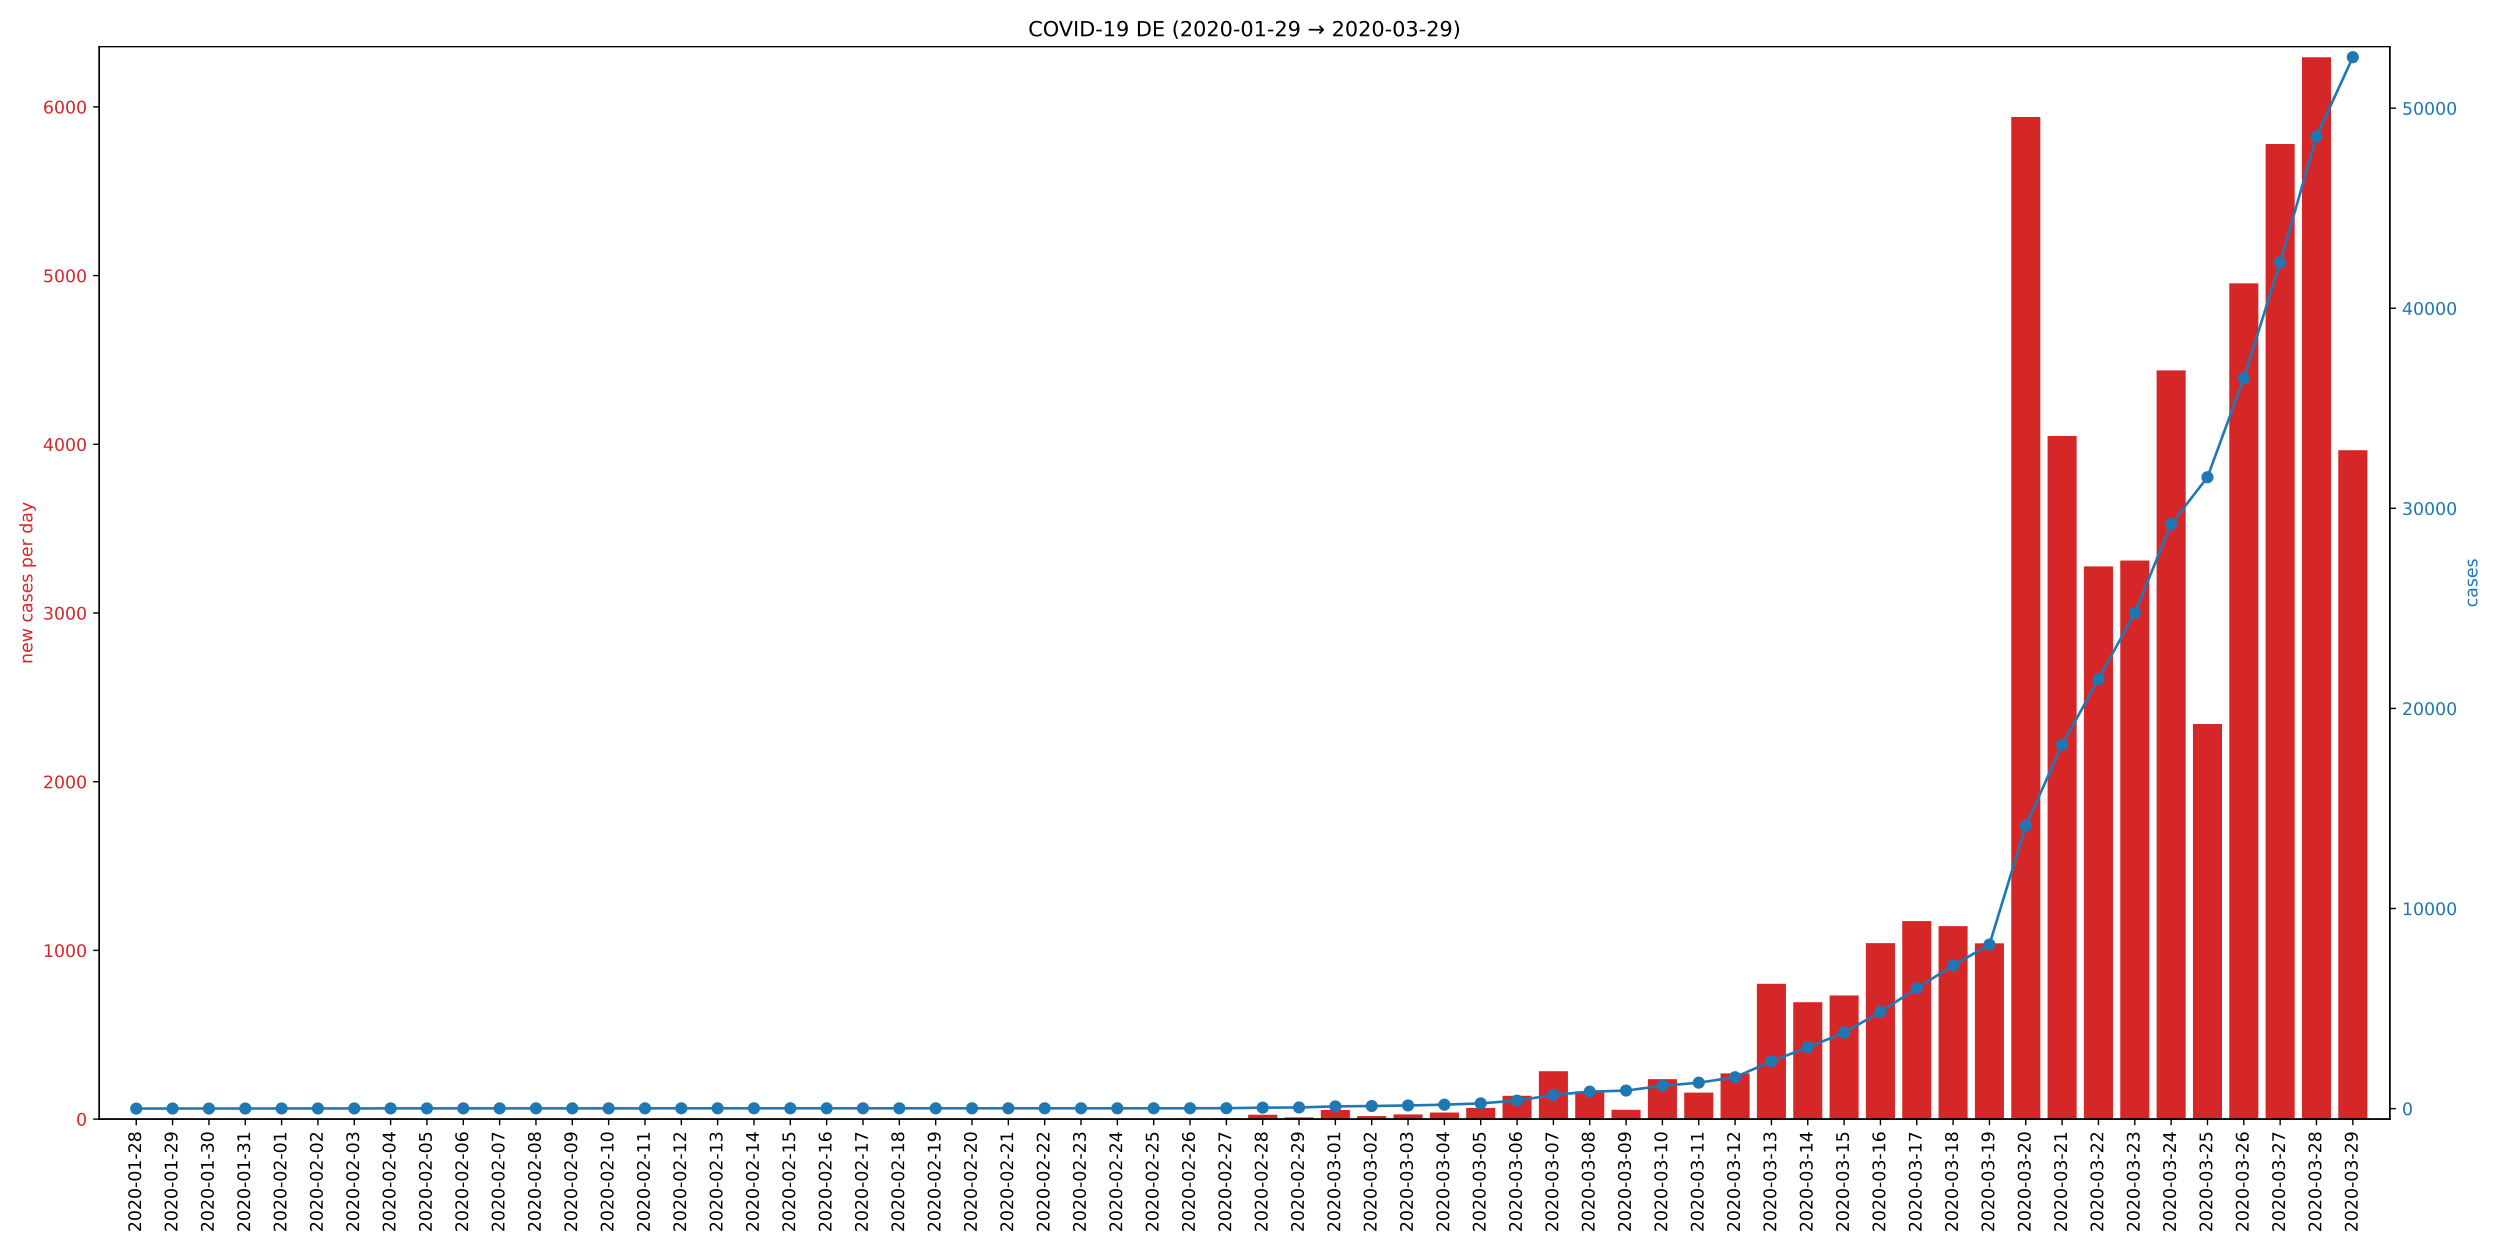 <?xml version="1.0" encoding="utf-8" standalone="no"?>
<!DOCTYPE svg PUBLIC "-//W3C//DTD SVG 1.1//EN"
  "http://www.w3.org/Graphics/SVG/1.1/DTD/svg11.dtd">
<!-- Created with matplotlib (https://matplotlib.org/) -->
<svg height="720pt" version="1.1" viewBox="0 0 1440 720" width="1440pt" xmlns="http://www.w3.org/2000/svg" xmlns:xlink="http://www.w3.org/1999/xlink">
 <defs>
  <style type="text/css">
*{stroke-linecap:butt;stroke-linejoin:round;}
  </style>
 </defs>
 <g id="figure_1">
  <g id="patch_1">
   <path d="M 0 720 
L 1440 720 
L 1440 0 
L 0 0 
z
" style="fill:#ffffff;"/>
  </g>
  <g id="axes_1">
   <g id="patch_2">
    <path d="M 57.17 644.6 
L 1376.53 644.6 
L 1376.53 26.88 
L 57.17 26.88 
z
" style="fill:#ffffff;"/>
   </g>
   <g id="patch_3">
    <path clip-path="url(#p7a6acf2894)" d="M 70.105 644.6 
L 86.849 644.6 
L 86.849 644.503 
L 70.105 644.503 
z
" style="fill:#d62728;"/>
   </g>
   <g id="patch_4">
    <path clip-path="url(#p7a6acf2894)" d="M 91.035 644.6 
L 107.779 644.6 
L 107.779 644.308 
L 91.035 644.308 
z
" style="fill:#d62728;"/>
   </g>
   <g id="patch_5">
    <path clip-path="url(#p7a6acf2894)" d="M 111.965 644.6 
L 128.71 644.6 
L 128.71 644.6 
L 111.965 644.6 
z
" style="fill:#d62728;"/>
   </g>
   <g id="patch_6">
    <path clip-path="url(#p7a6acf2894)" d="M 132.896 644.6 
L 149.64 644.6 
L 149.64 644.503 
L 132.896 644.503 
z
" style="fill:#d62728;"/>
   </g>
   <g id="patch_7">
    <path clip-path="url(#p7a6acf2894)" d="M 153.826 644.6 
L 170.57 644.6 
L 170.57 644.406 
L 153.826 644.406 
z
" style="fill:#d62728;"/>
   </g>
   <g id="patch_8">
    <path clip-path="url(#p7a6acf2894)" d="M 174.756 644.6 
L 191.5 644.6 
L 191.5 644.503 
L 174.756 644.503 
z
" style="fill:#d62728;"/>
   </g>
   <g id="patch_9">
    <path clip-path="url(#p7a6acf2894)" d="M 195.686 644.6 
L 212.431 644.6 
L 212.431 644.503 
L 195.686 644.503 
z
" style="fill:#d62728;"/>
   </g>
   <g id="patch_10">
    <path clip-path="url(#p7a6acf2894)" d="M 216.617 644.6 
L 233.361 644.6 
L 233.361 644.406 
L 216.617 644.406 
z
" style="fill:#d62728;"/>
   </g>
   <g id="patch_11">
    <path clip-path="url(#p7a6acf2894)" d="M 237.547 644.6 
L 254.291 644.6 
L 254.291 644.6 
L 237.547 644.6 
z
" style="fill:#d62728;"/>
   </g>
   <g id="patch_12">
    <path clip-path="url(#p7a6acf2894)" d="M 258.477 644.6 
L 275.221 644.6 
L 275.221 644.6 
L 258.477 644.6 
z
" style="fill:#d62728;"/>
   </g>
   <g id="patch_13">
    <path clip-path="url(#p7a6acf2894)" d="M 279.408 644.6 
L 296.152 644.6 
L 296.152 644.503 
L 279.408 644.503 
z
" style="fill:#d62728;"/>
   </g>
   <g id="patch_14">
    <path clip-path="url(#p7a6acf2894)" d="M 300.338 644.6 
L 317.082 644.6 
L 317.082 644.503 
L 300.338 644.503 
z
" style="fill:#d62728;"/>
   </g>
   <g id="patch_15">
    <path clip-path="url(#p7a6acf2894)" d="M 321.268 644.6 
L 338.012 644.6 
L 338.012 644.6 
L 321.268 644.6 
z
" style="fill:#d62728;"/>
   </g>
   <g id="patch_16">
    <path clip-path="url(#p7a6acf2894)" d="M 342.198 644.6 
L 358.943 644.6 
L 358.943 644.6 
L 342.198 644.6 
z
" style="fill:#d62728;"/>
   </g>
   <g id="patch_17">
    <path clip-path="url(#p7a6acf2894)" d="M 363.129 644.6 
L 379.873 644.6 
L 379.873 644.6 
L 363.129 644.6 
z
" style="fill:#d62728;"/>
   </g>
   <g id="patch_18">
    <path clip-path="url(#p7a6acf2894)" d="M 384.059 644.6 
L 400.803 644.6 
L 400.803 644.406 
L 384.059 644.406 
z
" style="fill:#d62728;"/>
   </g>
   <g id="patch_19">
    <path clip-path="url(#p7a6acf2894)" d="M 404.989 644.6 
L 421.733 644.6 
L 421.733 644.6 
L 404.989 644.6 
z
" style="fill:#d62728;"/>
   </g>
   <g id="patch_20">
    <path clip-path="url(#p7a6acf2894)" d="M 425.919 644.6 
L 442.664 644.6 
L 442.664 644.6 
L 425.919 644.6 
z
" style="fill:#d62728;"/>
   </g>
   <g id="patch_21">
    <path clip-path="url(#p7a6acf2894)" d="M 446.85 644.6 
L 463.594 644.6 
L 463.594 644.6 
L 446.85 644.6 
z
" style="fill:#d62728;"/>
   </g>
   <g id="patch_22">
    <path clip-path="url(#p7a6acf2894)" d="M 467.78 644.6 
L 484.524 644.6 
L 484.524 644.6 
L 467.78 644.6 
z
" style="fill:#d62728;"/>
   </g>
   <g id="patch_23">
    <path clip-path="url(#p7a6acf2894)" d="M 488.71 644.6 
L 505.454 644.6 
L 505.454 644.6 
L 488.71 644.6 
z
" style="fill:#d62728;"/>
   </g>
   <g id="patch_24">
    <path clip-path="url(#p7a6acf2894)" d="M 509.64 644.6 
L 526.385 644.6 
L 526.385 644.6 
L 509.64 644.6 
z
" style="fill:#d62728;"/>
   </g>
   <g id="patch_25">
    <path clip-path="url(#p7a6acf2894)" d="M 530.571 644.6 
L 547.315 644.6 
L 547.315 644.6 
L 530.571 644.6 
z
" style="fill:#d62728;"/>
   </g>
   <g id="patch_26">
    <path clip-path="url(#p7a6acf2894)" d="M 551.501 644.6 
L 568.245 644.6 
L 568.245 644.6 
L 551.501 644.6 
z
" style="fill:#d62728;"/>
   </g>
   <g id="patch_27">
    <path clip-path="url(#p7a6acf2894)" d="M 572.431 644.6 
L 589.175 644.6 
L 589.175 644.6 
L 572.431 644.6 
z
" style="fill:#d62728;"/>
   </g>
   <g id="patch_28">
    <path clip-path="url(#p7a6acf2894)" d="M 593.361 644.6 
L 610.106 644.6 
L 610.106 644.6 
L 593.361 644.6 
z
" style="fill:#d62728;"/>
   </g>
   <g id="patch_29">
    <path clip-path="url(#p7a6acf2894)" d="M 614.292 644.6 
L 631.036 644.6 
L 631.036 644.6 
L 614.292 644.6 
z
" style="fill:#d62728;"/>
   </g>
   <g id="patch_30">
    <path clip-path="url(#p7a6acf2894)" d="M 635.222 644.6 
L 651.966 644.6 
L 651.966 644.6 
L 635.222 644.6 
z
" style="fill:#d62728;"/>
   </g>
   <g id="patch_31">
    <path clip-path="url(#p7a6acf2894)" d="M 656.152 644.6 
L 672.896 644.6 
L 672.896 644.6 
L 656.152 644.6 
z
" style="fill:#d62728;"/>
   </g>
   <g id="patch_32">
    <path clip-path="url(#p7a6acf2894)" d="M 677.083 644.6 
L 693.827 644.6 
L 693.827 644.406 
L 677.083 644.406 
z
" style="fill:#d62728;"/>
   </g>
   <g id="patch_33">
    <path clip-path="url(#p7a6acf2894)" d="M 698.013 644.6 
L 714.757 644.6 
L 714.757 644.211 
L 698.013 644.211 
z
" style="fill:#d62728;"/>
   </g>
   <g id="patch_34">
    <path clip-path="url(#p7a6acf2894)" d="M 718.943 644.6 
L 735.687 644.6 
L 735.687 642.074 
L 718.943 642.074 
z
" style="fill:#d62728;"/>
   </g>
   <g id="patch_35">
    <path clip-path="url(#p7a6acf2894)" d="M 739.873 644.6 
L 756.617 644.6 
L 756.617 643.628 
L 739.873 643.628 
z
" style="fill:#d62728;"/>
   </g>
   <g id="patch_36">
    <path clip-path="url(#p7a6acf2894)" d="M 760.804 644.6 
L 777.548 644.6 
L 777.548 639.353 
L 760.804 639.353 
z
" style="fill:#d62728;"/>
   </g>
   <g id="patch_37">
    <path clip-path="url(#p7a6acf2894)" d="M 781.734 644.6 
L 798.478 644.6 
L 798.478 642.851 
L 781.734 642.851 
z
" style="fill:#d62728;"/>
   </g>
   <g id="patch_38">
    <path clip-path="url(#p7a6acf2894)" d="M 802.664 644.6 
L 819.408 644.6 
L 819.408 641.879 
L 802.664 641.879 
z
" style="fill:#d62728;"/>
   </g>
   <g id="patch_39">
    <path clip-path="url(#p7a6acf2894)" d="M 823.594 644.6 
L 840.339 644.6 
L 840.339 640.81 
L 823.594 640.81 
z
" style="fill:#d62728;"/>
   </g>
   <g id="patch_40">
    <path clip-path="url(#p7a6acf2894)" d="M 844.525 644.6 
L 861.269 644.6 
L 861.269 638.187 
L 844.525 638.187 
z
" style="fill:#d62728;"/>
   </g>
   <g id="patch_41">
    <path clip-path="url(#p7a6acf2894)" d="M 865.455 644.6 
L 882.199 644.6 
L 882.199 631.19 
L 865.455 631.19 
z
" style="fill:#d62728;"/>
   </g>
   <g id="patch_42">
    <path clip-path="url(#p7a6acf2894)" d="M 886.385 644.6 
L 903.129 644.6 
L 903.129 617.003 
L 886.385 617.003 
z
" style="fill:#d62728;"/>
   </g>
   <g id="patch_43">
    <path clip-path="url(#p7a6acf2894)" d="M 907.315 644.6 
L 924.06 644.6 
L 924.06 628.761 
L 907.315 628.761 
z
" style="fill:#d62728;"/>
   </g>
   <g id="patch_44">
    <path clip-path="url(#p7a6acf2894)" d="M 928.246 644.6 
L 944.99 644.6 
L 944.99 639.256 
L 928.246 639.256 
z
" style="fill:#d62728;"/>
   </g>
   <g id="patch_45">
    <path clip-path="url(#p7a6acf2894)" d="M 949.176 644.6 
L 965.92 644.6 
L 965.92 621.57 
L 949.176 621.57 
z
" style="fill:#d62728;"/>
   </g>
   <g id="patch_46">
    <path clip-path="url(#p7a6acf2894)" d="M 970.106 644.6 
L 986.85 644.6 
L 986.85 629.344 
L 970.106 629.344 
z
" style="fill:#d62728;"/>
   </g>
   <g id="patch_47">
    <path clip-path="url(#p7a6acf2894)" d="M 991.036 644.6 
L 1007.781 644.6 
L 1007.781 618.266 
L 991.036 618.266 
z
" style="fill:#d62728;"/>
   </g>
   <g id="patch_48">
    <path clip-path="url(#p7a6acf2894)" d="M 1011.967 644.6 
L 1028.711 644.6 
L 1028.711 566.668 
L 1011.967 566.668 
z
" style="fill:#d62728;"/>
   </g>
   <g id="patch_49">
    <path clip-path="url(#p7a6acf2894)" d="M 1032.897 644.6 
L 1049.641 644.6 
L 1049.641 577.259 
L 1032.897 577.259 
z
" style="fill:#d62728;"/>
   </g>
   <g id="patch_50">
    <path clip-path="url(#p7a6acf2894)" d="M 1053.827 644.6 
L 1070.571 644.6 
L 1070.571 573.373 
L 1053.827 573.373 
z
" style="fill:#d62728;"/>
   </g>
   <g id="patch_51">
    <path clip-path="url(#p7a6acf2894)" d="M 1074.757 644.6 
L 1091.502 644.6 
L 1091.502 543.249 
L 1074.757 543.249 
z
" style="fill:#d62728;"/>
   </g>
   <g id="patch_52">
    <path clip-path="url(#p7a6acf2894)" d="M 1095.688 644.6 
L 1112.432 644.6 
L 1112.432 530.519 
L 1095.688 530.519 
z
" style="fill:#d62728;"/>
   </g>
   <g id="patch_53">
    <path clip-path="url(#p7a6acf2894)" d="M 1116.618 644.6 
L 1133.362 644.6 
L 1133.362 533.435 
L 1116.618 533.435 
z
" style="fill:#d62728;"/>
   </g>
   <g id="patch_54">
    <path clip-path="url(#p7a6acf2894)" d="M 1137.548 644.6 
L 1154.292 644.6 
L 1154.292 543.346 
L 1137.548 543.346 
z
" style="fill:#d62728;"/>
   </g>
   <g id="patch_55">
    <path clip-path="url(#p7a6acf2894)" d="M 1158.479 644.6 
L 1175.223 644.6 
L 1175.223 67.395 
L 1158.479 67.395 
z
" style="fill:#d62728;"/>
   </g>
   <g id="patch_56">
    <path clip-path="url(#p7a6acf2894)" d="M 1179.409 644.6 
L 1196.153 644.6 
L 1196.153 251.148 
L 1179.409 251.148 
z
" style="fill:#d62728;"/>
   </g>
   <g id="patch_57">
    <path clip-path="url(#p7a6acf2894)" d="M 1200.339 644.6 
L 1217.083 644.6 
L 1217.083 326.263 
L 1200.339 326.263 
z
" style="fill:#d62728;"/>
   </g>
   <g id="patch_58">
    <path clip-path="url(#p7a6acf2894)" d="M 1221.269 644.6 
L 1238.014 644.6 
L 1238.014 322.862 
L 1221.269 322.862 
z
" style="fill:#d62728;"/>
   </g>
   <g id="patch_59">
    <path clip-path="url(#p7a6acf2894)" d="M 1242.2 644.6 
L 1258.944 644.6 
L 1258.944 213.348 
L 1242.2 213.348 
z
" style="fill:#d62728;"/>
   </g>
   <g id="patch_60">
    <path clip-path="url(#p7a6acf2894)" d="M 1263.13 644.6 
L 1279.874 644.6 
L 1279.874 417.022 
L 1263.13 417.022 
z
" style="fill:#d62728;"/>
   </g>
   <g id="patch_61">
    <path clip-path="url(#p7a6acf2894)" d="M 1284.06 644.6 
L 1300.804 644.6 
L 1300.804 163.207 
L 1284.06 163.207 
z
" style="fill:#d62728;"/>
   </g>
   <g id="patch_62">
    <path clip-path="url(#p7a6acf2894)" d="M 1304.99 644.6 
L 1321.735 644.6 
L 1321.735 82.943 
L 1304.99 82.943 
z
" style="fill:#d62728;"/>
   </g>
   <g id="patch_63">
    <path clip-path="url(#p7a6acf2894)" d="M 1325.921 644.6 
L 1342.665 644.6 
L 1342.665 32.996 
L 1325.921 32.996 
z
" style="fill:#d62728;"/>
   </g>
   <g id="patch_64">
    <path clip-path="url(#p7a6acf2894)" d="M 1346.851 644.6 
L 1363.595 644.6 
L 1363.595 259.311 
L 1346.851 259.311 
z
" style="fill:#d62728;"/>
   </g>
   <g id="matplotlib.axis_1">
    <g id="xtick_1">
     <g id="line2d_1">
      <defs>
       <path d="M 0 0 
L 0 3.5 
" id="mb78a49750d" style="stroke:#000000;stroke-width:0.8;"/>
      </defs>
      <g>
       <use style="stroke:#000000;stroke-width:0.8;" x="78.477" xlink:href="#mb78a49750d" y="644.6"/>
      </g>
     </g>
     <g id="text_1">
      <!-- 2020-01-28 -->
      <defs>
       <path d="M 19.188 8.297 
L 53.609 8.297 
L 53.609 0 
L 7.328 0 
L 7.328 8.297 
Q 12.938 14.109 22.625 23.891 
Q 32.328 33.688 34.812 36.531 
Q 39.547 41.844 41.422 45.531 
Q 43.312 49.219 43.312 52.781 
Q 43.312 58.594 39.234 62.25 
Q 35.156 65.922 28.609 65.922 
Q 23.969 65.922 18.812 64.312 
Q 13.672 62.703 7.812 59.422 
L 7.812 69.391 
Q 13.766 71.781 18.938 73 
Q 24.125 74.219 28.422 74.219 
Q 39.75 74.219 46.484 68.547 
Q 53.219 62.891 53.219 53.422 
Q 53.219 48.922 51.531 44.891 
Q 49.859 40.875 45.406 35.406 
Q 44.188 33.984 37.641 27.219 
Q 31.109 20.453 19.188 8.297 
z
" id="DejaVuSans-50"/>
       <path d="M 31.781 66.406 
Q 24.172 66.406 20.328 58.906 
Q 16.5 51.422 16.5 36.375 
Q 16.5 21.391 20.328 13.891 
Q 24.172 6.391 31.781 6.391 
Q 39.453 6.391 43.281 13.891 
Q 47.125 21.391 47.125 36.375 
Q 47.125 51.422 43.281 58.906 
Q 39.453 66.406 31.781 66.406 
z
M 31.781 74.219 
Q 44.047 74.219 50.516 64.516 
Q 56.984 54.828 56.984 36.375 
Q 56.984 17.969 50.516 8.266 
Q 44.047 -1.422 31.781 -1.422 
Q 19.531 -1.422 13.062 8.266 
Q 6.594 17.969 6.594 36.375 
Q 6.594 54.828 13.062 64.516 
Q 19.531 74.219 31.781 74.219 
z
" id="DejaVuSans-48"/>
       <path d="M 4.891 31.391 
L 31.203 31.391 
L 31.203 23.391 
L 4.891 23.391 
z
" id="DejaVuSans-45"/>
       <path d="M 12.406 8.297 
L 28.516 8.297 
L 28.516 63.922 
L 10.984 60.406 
L 10.984 69.391 
L 28.422 72.906 
L 38.281 72.906 
L 38.281 8.297 
L 54.391 8.297 
L 54.391 0 
L 12.406 0 
z
" id="DejaVuSans-49"/>
       <path d="M 31.781 34.625 
Q 24.75 34.625 20.719 30.859 
Q 16.703 27.094 16.703 20.516 
Q 16.703 13.922 20.719 10.156 
Q 24.75 6.391 31.781 6.391 
Q 38.812 6.391 42.859 10.172 
Q 46.922 13.969 46.922 20.516 
Q 46.922 27.094 42.891 30.859 
Q 38.875 34.625 31.781 34.625 
z
M 21.922 38.812 
Q 15.578 40.375 12.031 44.719 
Q 8.5 49.078 8.5 55.328 
Q 8.5 64.062 14.719 69.141 
Q 20.953 74.219 31.781 74.219 
Q 42.672 74.219 48.875 69.141 
Q 55.078 64.062 55.078 55.328 
Q 55.078 49.078 51.531 44.719 
Q 48 40.375 41.703 38.812 
Q 48.828 37.156 52.797 32.312 
Q 56.781 27.484 56.781 20.516 
Q 56.781 9.906 50.312 4.234 
Q 43.844 -1.422 31.781 -1.422 
Q 19.734 -1.422 13.25 4.234 
Q 6.781 9.906 6.781 20.516 
Q 6.781 27.484 10.781 32.312 
Q 14.797 37.156 21.922 38.812 
z
M 18.312 54.391 
Q 18.312 48.734 21.844 45.562 
Q 25.391 42.391 31.781 42.391 
Q 38.141 42.391 41.719 45.562 
Q 45.312 48.734 45.312 54.391 
Q 45.312 60.062 41.719 63.234 
Q 38.141 66.406 31.781 66.406 
Q 25.391 66.406 21.844 63.234 
Q 18.312 60.062 18.312 54.391 
z
" id="DejaVuSans-56"/>
      </defs>
      <g transform="translate(81.236 709.716)rotate(-90)scale(0.1 -0.1)">
       <use xlink:href="#DejaVuSans-50"/>
       <use x="63.623" xlink:href="#DejaVuSans-48"/>
       <use x="127.246" xlink:href="#DejaVuSans-50"/>
       <use x="190.869" xlink:href="#DejaVuSans-48"/>
       <use x="254.492" xlink:href="#DejaVuSans-45"/>
       <use x="290.576" xlink:href="#DejaVuSans-48"/>
       <use x="354.199" xlink:href="#DejaVuSans-49"/>
       <use x="417.822" xlink:href="#DejaVuSans-45"/>
       <use x="453.906" xlink:href="#DejaVuSans-50"/>
       <use x="517.529" xlink:href="#DejaVuSans-56"/>
      </g>
     </g>
    </g>
    <g id="xtick_2">
     <g id="line2d_2">
      <g>
       <use style="stroke:#000000;stroke-width:0.8;" x="99.407" xlink:href="#mb78a49750d" y="644.6"/>
      </g>
     </g>
     <g id="text_2">
      <!-- 2020-01-29 -->
      <defs>
       <path d="M 10.984 1.516 
L 10.984 10.5 
Q 14.703 8.734 18.5 7.812 
Q 22.312 6.891 25.984 6.891 
Q 35.75 6.891 40.891 13.453 
Q 46.047 20.016 46.781 33.406 
Q 43.953 29.203 39.594 26.953 
Q 35.25 24.703 29.984 24.703 
Q 19.047 24.703 12.672 31.312 
Q 6.297 37.938 6.297 49.422 
Q 6.297 60.641 12.938 67.422 
Q 19.578 74.219 30.609 74.219 
Q 43.266 74.219 49.922 64.516 
Q 56.594 54.828 56.594 36.375 
Q 56.594 19.141 48.406 8.859 
Q 40.234 -1.422 26.422 -1.422 
Q 22.703 -1.422 18.891 -0.688 
Q 15.094 0.047 10.984 1.516 
z
M 30.609 32.422 
Q 37.25 32.422 41.125 36.953 
Q 45.016 41.5 45.016 49.422 
Q 45.016 57.281 41.125 61.844 
Q 37.25 66.406 30.609 66.406 
Q 23.969 66.406 20.094 61.844 
Q 16.219 57.281 16.219 49.422 
Q 16.219 41.5 20.094 36.953 
Q 23.969 32.422 30.609 32.422 
z
" id="DejaVuSans-57"/>
      </defs>
      <g transform="translate(102.167 709.716)rotate(-90)scale(0.1 -0.1)">
       <use xlink:href="#DejaVuSans-50"/>
       <use x="63.623" xlink:href="#DejaVuSans-48"/>
       <use x="127.246" xlink:href="#DejaVuSans-50"/>
       <use x="190.869" xlink:href="#DejaVuSans-48"/>
       <use x="254.492" xlink:href="#DejaVuSans-45"/>
       <use x="290.576" xlink:href="#DejaVuSans-48"/>
       <use x="354.199" xlink:href="#DejaVuSans-49"/>
       <use x="417.822" xlink:href="#DejaVuSans-45"/>
       <use x="453.906" xlink:href="#DejaVuSans-50"/>
       <use x="517.529" xlink:href="#DejaVuSans-57"/>
      </g>
     </g>
    </g>
    <g id="xtick_3">
     <g id="line2d_3">
      <g>
       <use style="stroke:#000000;stroke-width:0.8;" x="120.338" xlink:href="#mb78a49750d" y="644.6"/>
      </g>
     </g>
     <g id="text_3">
      <!-- 2020-01-30 -->
      <defs>
       <path d="M 40.578 39.312 
Q 47.656 37.797 51.625 33 
Q 55.609 28.219 55.609 21.188 
Q 55.609 10.406 48.188 4.484 
Q 40.766 -1.422 27.094 -1.422 
Q 22.516 -1.422 17.656 -0.516 
Q 12.797 0.391 7.625 2.203 
L 7.625 11.719 
Q 11.719 9.328 16.594 8.109 
Q 21.484 6.891 26.812 6.891 
Q 36.078 6.891 40.938 10.547 
Q 45.797 14.203 45.797 21.188 
Q 45.797 27.641 41.281 31.266 
Q 36.766 34.906 28.719 34.906 
L 20.219 34.906 
L 20.219 43.016 
L 29.109 43.016 
Q 36.375 43.016 40.234 45.922 
Q 44.094 48.828 44.094 54.297 
Q 44.094 59.906 40.109 62.906 
Q 36.141 65.922 28.719 65.922 
Q 24.656 65.922 20.016 65.031 
Q 15.375 64.156 9.812 62.312 
L 9.812 71.094 
Q 15.438 72.656 20.344 73.438 
Q 25.25 74.219 29.594 74.219 
Q 40.828 74.219 47.359 69.109 
Q 53.906 64.016 53.906 55.328 
Q 53.906 49.266 50.438 45.094 
Q 46.969 40.922 40.578 39.312 
z
" id="DejaVuSans-51"/>
      </defs>
      <g transform="translate(123.097 709.716)rotate(-90)scale(0.1 -0.1)">
       <use xlink:href="#DejaVuSans-50"/>
       <use x="63.623" xlink:href="#DejaVuSans-48"/>
       <use x="127.246" xlink:href="#DejaVuSans-50"/>
       <use x="190.869" xlink:href="#DejaVuSans-48"/>
       <use x="254.492" xlink:href="#DejaVuSans-45"/>
       <use x="290.576" xlink:href="#DejaVuSans-48"/>
       <use x="354.199" xlink:href="#DejaVuSans-49"/>
       <use x="417.822" xlink:href="#DejaVuSans-45"/>
       <use x="453.906" xlink:href="#DejaVuSans-51"/>
       <use x="517.529" xlink:href="#DejaVuSans-48"/>
      </g>
     </g>
    </g>
    <g id="xtick_4">
     <g id="line2d_4">
      <g>
       <use style="stroke:#000000;stroke-width:0.8;" x="141.268" xlink:href="#mb78a49750d" y="644.6"/>
      </g>
     </g>
     <g id="text_4">
      <!-- 2020-01-31 -->
      <g transform="translate(144.027 709.716)rotate(-90)scale(0.1 -0.1)">
       <use xlink:href="#DejaVuSans-50"/>
       <use x="63.623" xlink:href="#DejaVuSans-48"/>
       <use x="127.246" xlink:href="#DejaVuSans-50"/>
       <use x="190.869" xlink:href="#DejaVuSans-48"/>
       <use x="254.492" xlink:href="#DejaVuSans-45"/>
       <use x="290.576" xlink:href="#DejaVuSans-48"/>
       <use x="354.199" xlink:href="#DejaVuSans-49"/>
       <use x="417.822" xlink:href="#DejaVuSans-45"/>
       <use x="453.906" xlink:href="#DejaVuSans-51"/>
       <use x="517.529" xlink:href="#DejaVuSans-49"/>
      </g>
     </g>
    </g>
    <g id="xtick_5">
     <g id="line2d_5">
      <g>
       <use style="stroke:#000000;stroke-width:0.8;" x="162.198" xlink:href="#mb78a49750d" y="644.6"/>
      </g>
     </g>
     <g id="text_5">
      <!-- 2020-02-01 -->
      <g transform="translate(164.957 709.716)rotate(-90)scale(0.1 -0.1)">
       <use xlink:href="#DejaVuSans-50"/>
       <use x="63.623" xlink:href="#DejaVuSans-48"/>
       <use x="127.246" xlink:href="#DejaVuSans-50"/>
       <use x="190.869" xlink:href="#DejaVuSans-48"/>
       <use x="254.492" xlink:href="#DejaVuSans-45"/>
       <use x="290.576" xlink:href="#DejaVuSans-48"/>
       <use x="354.199" xlink:href="#DejaVuSans-50"/>
       <use x="417.822" xlink:href="#DejaVuSans-45"/>
       <use x="453.906" xlink:href="#DejaVuSans-48"/>
       <use x="517.529" xlink:href="#DejaVuSans-49"/>
      </g>
     </g>
    </g>
    <g id="xtick_6">
     <g id="line2d_6">
      <g>
       <use style="stroke:#000000;stroke-width:0.8;" x="183.128" xlink:href="#mb78a49750d" y="644.6"/>
      </g>
     </g>
     <g id="text_6">
      <!-- 2020-02-02 -->
      <g transform="translate(185.888 709.716)rotate(-90)scale(0.1 -0.1)">
       <use xlink:href="#DejaVuSans-50"/>
       <use x="63.623" xlink:href="#DejaVuSans-48"/>
       <use x="127.246" xlink:href="#DejaVuSans-50"/>
       <use x="190.869" xlink:href="#DejaVuSans-48"/>
       <use x="254.492" xlink:href="#DejaVuSans-45"/>
       <use x="290.576" xlink:href="#DejaVuSans-48"/>
       <use x="354.199" xlink:href="#DejaVuSans-50"/>
       <use x="417.822" xlink:href="#DejaVuSans-45"/>
       <use x="453.906" xlink:href="#DejaVuSans-48"/>
       <use x="517.529" xlink:href="#DejaVuSans-50"/>
      </g>
     </g>
    </g>
    <g id="xtick_7">
     <g id="line2d_7">
      <g>
       <use style="stroke:#000000;stroke-width:0.8;" x="204.059" xlink:href="#mb78a49750d" y="644.6"/>
      </g>
     </g>
     <g id="text_7">
      <!-- 2020-02-03 -->
      <g transform="translate(206.818 709.716)rotate(-90)scale(0.1 -0.1)">
       <use xlink:href="#DejaVuSans-50"/>
       <use x="63.623" xlink:href="#DejaVuSans-48"/>
       <use x="127.246" xlink:href="#DejaVuSans-50"/>
       <use x="190.869" xlink:href="#DejaVuSans-48"/>
       <use x="254.492" xlink:href="#DejaVuSans-45"/>
       <use x="290.576" xlink:href="#DejaVuSans-48"/>
       <use x="354.199" xlink:href="#DejaVuSans-50"/>
       <use x="417.822" xlink:href="#DejaVuSans-45"/>
       <use x="453.906" xlink:href="#DejaVuSans-48"/>
       <use x="517.529" xlink:href="#DejaVuSans-51"/>
      </g>
     </g>
    </g>
    <g id="xtick_8">
     <g id="line2d_8">
      <g>
       <use style="stroke:#000000;stroke-width:0.8;" x="224.989" xlink:href="#mb78a49750d" y="644.6"/>
      </g>
     </g>
     <g id="text_8">
      <!-- 2020-02-04 -->
      <defs>
       <path d="M 37.797 64.312 
L 12.891 25.391 
L 37.797 25.391 
z
M 35.203 72.906 
L 47.609 72.906 
L 47.609 25.391 
L 58.016 25.391 
L 58.016 17.188 
L 47.609 17.188 
L 47.609 0 
L 37.797 0 
L 37.797 17.188 
L 4.891 17.188 
L 4.891 26.703 
z
" id="DejaVuSans-52"/>
      </defs>
      <g transform="translate(227.748 709.716)rotate(-90)scale(0.1 -0.1)">
       <use xlink:href="#DejaVuSans-50"/>
       <use x="63.623" xlink:href="#DejaVuSans-48"/>
       <use x="127.246" xlink:href="#DejaVuSans-50"/>
       <use x="190.869" xlink:href="#DejaVuSans-48"/>
       <use x="254.492" xlink:href="#DejaVuSans-45"/>
       <use x="290.576" xlink:href="#DejaVuSans-48"/>
       <use x="354.199" xlink:href="#DejaVuSans-50"/>
       <use x="417.822" xlink:href="#DejaVuSans-45"/>
       <use x="453.906" xlink:href="#DejaVuSans-48"/>
       <use x="517.529" xlink:href="#DejaVuSans-52"/>
      </g>
     </g>
    </g>
    <g id="xtick_9">
     <g id="line2d_9">
      <g>
       <use style="stroke:#000000;stroke-width:0.8;" x="245.919" xlink:href="#mb78a49750d" y="644.6"/>
      </g>
     </g>
     <g id="text_9">
      <!-- 2020-02-05 -->
      <defs>
       <path d="M 10.797 72.906 
L 49.516 72.906 
L 49.516 64.594 
L 19.828 64.594 
L 19.828 46.734 
Q 21.969 47.469 24.109 47.828 
Q 26.266 48.188 28.422 48.188 
Q 40.625 48.188 47.75 41.5 
Q 54.891 34.812 54.891 23.391 
Q 54.891 11.625 47.562 5.094 
Q 40.234 -1.422 26.906 -1.422 
Q 22.312 -1.422 17.547 -0.641 
Q 12.797 0.141 7.719 1.703 
L 7.719 11.625 
Q 12.109 9.234 16.797 8.062 
Q 21.484 6.891 26.703 6.891 
Q 35.156 6.891 40.078 11.328 
Q 45.016 15.766 45.016 23.391 
Q 45.016 31 40.078 35.438 
Q 35.156 39.891 26.703 39.891 
Q 22.75 39.891 18.812 39.016 
Q 14.891 38.141 10.797 36.281 
z
" id="DejaVuSans-53"/>
      </defs>
      <g transform="translate(248.678 709.716)rotate(-90)scale(0.1 -0.1)">
       <use xlink:href="#DejaVuSans-50"/>
       <use x="63.623" xlink:href="#DejaVuSans-48"/>
       <use x="127.246" xlink:href="#DejaVuSans-50"/>
       <use x="190.869" xlink:href="#DejaVuSans-48"/>
       <use x="254.492" xlink:href="#DejaVuSans-45"/>
       <use x="290.576" xlink:href="#DejaVuSans-48"/>
       <use x="354.199" xlink:href="#DejaVuSans-50"/>
       <use x="417.822" xlink:href="#DejaVuSans-45"/>
       <use x="453.906" xlink:href="#DejaVuSans-48"/>
       <use x="517.529" xlink:href="#DejaVuSans-53"/>
      </g>
     </g>
    </g>
    <g id="xtick_10">
     <g id="line2d_10">
      <g>
       <use style="stroke:#000000;stroke-width:0.8;" x="266.849" xlink:href="#mb78a49750d" y="644.6"/>
      </g>
     </g>
     <g id="text_10">
      <!-- 2020-02-06 -->
      <defs>
       <path d="M 33.016 40.375 
Q 26.375 40.375 22.484 35.828 
Q 18.609 31.297 18.609 23.391 
Q 18.609 15.531 22.484 10.953 
Q 26.375 6.391 33.016 6.391 
Q 39.656 6.391 43.531 10.953 
Q 47.406 15.531 47.406 23.391 
Q 47.406 31.297 43.531 35.828 
Q 39.656 40.375 33.016 40.375 
z
M 52.594 71.297 
L 52.594 62.312 
Q 48.875 64.062 45.094 64.984 
Q 41.312 65.922 37.594 65.922 
Q 27.828 65.922 22.672 59.328 
Q 17.531 52.734 16.797 39.406 
Q 19.672 43.656 24.016 45.922 
Q 28.375 48.188 33.594 48.188 
Q 44.578 48.188 50.953 41.516 
Q 57.328 34.859 57.328 23.391 
Q 57.328 12.156 50.688 5.359 
Q 44.047 -1.422 33.016 -1.422 
Q 20.359 -1.422 13.672 8.266 
Q 6.984 17.969 6.984 36.375 
Q 6.984 53.656 15.188 63.938 
Q 23.391 74.219 37.203 74.219 
Q 40.922 74.219 44.703 73.484 
Q 48.484 72.75 52.594 71.297 
z
" id="DejaVuSans-54"/>
      </defs>
      <g transform="translate(269.609 709.716)rotate(-90)scale(0.1 -0.1)">
       <use xlink:href="#DejaVuSans-50"/>
       <use x="63.623" xlink:href="#DejaVuSans-48"/>
       <use x="127.246" xlink:href="#DejaVuSans-50"/>
       <use x="190.869" xlink:href="#DejaVuSans-48"/>
       <use x="254.492" xlink:href="#DejaVuSans-45"/>
       <use x="290.576" xlink:href="#DejaVuSans-48"/>
       <use x="354.199" xlink:href="#DejaVuSans-50"/>
       <use x="417.822" xlink:href="#DejaVuSans-45"/>
       <use x="453.906" xlink:href="#DejaVuSans-48"/>
       <use x="517.529" xlink:href="#DejaVuSans-54"/>
      </g>
     </g>
    </g>
    <g id="xtick_11">
     <g id="line2d_11">
      <g>
       <use style="stroke:#000000;stroke-width:0.8;" x="287.78" xlink:href="#mb78a49750d" y="644.6"/>
      </g>
     </g>
     <g id="text_11">
      <!-- 2020-02-07 -->
      <defs>
       <path d="M 8.203 72.906 
L 55.078 72.906 
L 55.078 68.703 
L 28.609 0 
L 18.312 0 
L 43.219 64.594 
L 8.203 64.594 
z
" id="DejaVuSans-55"/>
      </defs>
      <g transform="translate(290.539 709.716)rotate(-90)scale(0.1 -0.1)">
       <use xlink:href="#DejaVuSans-50"/>
       <use x="63.623" xlink:href="#DejaVuSans-48"/>
       <use x="127.246" xlink:href="#DejaVuSans-50"/>
       <use x="190.869" xlink:href="#DejaVuSans-48"/>
       <use x="254.492" xlink:href="#DejaVuSans-45"/>
       <use x="290.576" xlink:href="#DejaVuSans-48"/>
       <use x="354.199" xlink:href="#DejaVuSans-50"/>
       <use x="417.822" xlink:href="#DejaVuSans-45"/>
       <use x="453.906" xlink:href="#DejaVuSans-48"/>
       <use x="517.529" xlink:href="#DejaVuSans-55"/>
      </g>
     </g>
    </g>
    <g id="xtick_12">
     <g id="line2d_12">
      <g>
       <use style="stroke:#000000;stroke-width:0.8;" x="308.71" xlink:href="#mb78a49750d" y="644.6"/>
      </g>
     </g>
     <g id="text_12">
      <!-- 2020-02-08 -->
      <g transform="translate(311.469 709.716)rotate(-90)scale(0.1 -0.1)">
       <use xlink:href="#DejaVuSans-50"/>
       <use x="63.623" xlink:href="#DejaVuSans-48"/>
       <use x="127.246" xlink:href="#DejaVuSans-50"/>
       <use x="190.869" xlink:href="#DejaVuSans-48"/>
       <use x="254.492" xlink:href="#DejaVuSans-45"/>
       <use x="290.576" xlink:href="#DejaVuSans-48"/>
       <use x="354.199" xlink:href="#DejaVuSans-50"/>
       <use x="417.822" xlink:href="#DejaVuSans-45"/>
       <use x="453.906" xlink:href="#DejaVuSans-48"/>
       <use x="517.529" xlink:href="#DejaVuSans-56"/>
      </g>
     </g>
    </g>
    <g id="xtick_13">
     <g id="line2d_13">
      <g>
       <use style="stroke:#000000;stroke-width:0.8;" x="329.64" xlink:href="#mb78a49750d" y="644.6"/>
      </g>
     </g>
     <g id="text_13">
      <!-- 2020-02-09 -->
      <g transform="translate(332.4 709.716)rotate(-90)scale(0.1 -0.1)">
       <use xlink:href="#DejaVuSans-50"/>
       <use x="63.623" xlink:href="#DejaVuSans-48"/>
       <use x="127.246" xlink:href="#DejaVuSans-50"/>
       <use x="190.869" xlink:href="#DejaVuSans-48"/>
       <use x="254.492" xlink:href="#DejaVuSans-45"/>
       <use x="290.576" xlink:href="#DejaVuSans-48"/>
       <use x="354.199" xlink:href="#DejaVuSans-50"/>
       <use x="417.822" xlink:href="#DejaVuSans-45"/>
       <use x="453.906" xlink:href="#DejaVuSans-48"/>
       <use x="517.529" xlink:href="#DejaVuSans-57"/>
      </g>
     </g>
    </g>
    <g id="xtick_14">
     <g id="line2d_14">
      <g>
       <use style="stroke:#000000;stroke-width:0.8;" x="350.57" xlink:href="#mb78a49750d" y="644.6"/>
      </g>
     </g>
     <g id="text_14">
      <!-- 2020-02-10 -->
      <g transform="translate(353.33 709.716)rotate(-90)scale(0.1 -0.1)">
       <use xlink:href="#DejaVuSans-50"/>
       <use x="63.623" xlink:href="#DejaVuSans-48"/>
       <use x="127.246" xlink:href="#DejaVuSans-50"/>
       <use x="190.869" xlink:href="#DejaVuSans-48"/>
       <use x="254.492" xlink:href="#DejaVuSans-45"/>
       <use x="290.576" xlink:href="#DejaVuSans-48"/>
       <use x="354.199" xlink:href="#DejaVuSans-50"/>
       <use x="417.822" xlink:href="#DejaVuSans-45"/>
       <use x="453.906" xlink:href="#DejaVuSans-49"/>
       <use x="517.529" xlink:href="#DejaVuSans-48"/>
      </g>
     </g>
    </g>
    <g id="xtick_15">
     <g id="line2d_15">
      <g>
       <use style="stroke:#000000;stroke-width:0.8;" x="371.501" xlink:href="#mb78a49750d" y="644.6"/>
      </g>
     </g>
     <g id="text_15">
      <!-- 2020-02-11 -->
      <g transform="translate(374.26 709.716)rotate(-90)scale(0.1 -0.1)">
       <use xlink:href="#DejaVuSans-50"/>
       <use x="63.623" xlink:href="#DejaVuSans-48"/>
       <use x="127.246" xlink:href="#DejaVuSans-50"/>
       <use x="190.869" xlink:href="#DejaVuSans-48"/>
       <use x="254.492" xlink:href="#DejaVuSans-45"/>
       <use x="290.576" xlink:href="#DejaVuSans-48"/>
       <use x="354.199" xlink:href="#DejaVuSans-50"/>
       <use x="417.822" xlink:href="#DejaVuSans-45"/>
       <use x="453.906" xlink:href="#DejaVuSans-49"/>
       <use x="517.529" xlink:href="#DejaVuSans-49"/>
      </g>
     </g>
    </g>
    <g id="xtick_16">
     <g id="line2d_16">
      <g>
       <use style="stroke:#000000;stroke-width:0.8;" x="392.431" xlink:href="#mb78a49750d" y="644.6"/>
      </g>
     </g>
     <g id="text_16">
      <!-- 2020-02-12 -->
      <g transform="translate(395.19 709.716)rotate(-90)scale(0.1 -0.1)">
       <use xlink:href="#DejaVuSans-50"/>
       <use x="63.623" xlink:href="#DejaVuSans-48"/>
       <use x="127.246" xlink:href="#DejaVuSans-50"/>
       <use x="190.869" xlink:href="#DejaVuSans-48"/>
       <use x="254.492" xlink:href="#DejaVuSans-45"/>
       <use x="290.576" xlink:href="#DejaVuSans-48"/>
       <use x="354.199" xlink:href="#DejaVuSans-50"/>
       <use x="417.822" xlink:href="#DejaVuSans-45"/>
       <use x="453.906" xlink:href="#DejaVuSans-49"/>
       <use x="517.529" xlink:href="#DejaVuSans-50"/>
      </g>
     </g>
    </g>
    <g id="xtick_17">
     <g id="line2d_17">
      <g>
       <use style="stroke:#000000;stroke-width:0.8;" x="413.361" xlink:href="#mb78a49750d" y="644.6"/>
      </g>
     </g>
     <g id="text_17">
      <!-- 2020-02-13 -->
      <g transform="translate(416.121 709.716)rotate(-90)scale(0.1 -0.1)">
       <use xlink:href="#DejaVuSans-50"/>
       <use x="63.623" xlink:href="#DejaVuSans-48"/>
       <use x="127.246" xlink:href="#DejaVuSans-50"/>
       <use x="190.869" xlink:href="#DejaVuSans-48"/>
       <use x="254.492" xlink:href="#DejaVuSans-45"/>
       <use x="290.576" xlink:href="#DejaVuSans-48"/>
       <use x="354.199" xlink:href="#DejaVuSans-50"/>
       <use x="417.822" xlink:href="#DejaVuSans-45"/>
       <use x="453.906" xlink:href="#DejaVuSans-49"/>
       <use x="517.529" xlink:href="#DejaVuSans-51"/>
      </g>
     </g>
    </g>
    <g id="xtick_18">
     <g id="line2d_18">
      <g>
       <use style="stroke:#000000;stroke-width:0.8;" x="434.291" xlink:href="#mb78a49750d" y="644.6"/>
      </g>
     </g>
     <g id="text_18">
      <!-- 2020-02-14 -->
      <g transform="translate(437.051 709.716)rotate(-90)scale(0.1 -0.1)">
       <use xlink:href="#DejaVuSans-50"/>
       <use x="63.623" xlink:href="#DejaVuSans-48"/>
       <use x="127.246" xlink:href="#DejaVuSans-50"/>
       <use x="190.869" xlink:href="#DejaVuSans-48"/>
       <use x="254.492" xlink:href="#DejaVuSans-45"/>
       <use x="290.576" xlink:href="#DejaVuSans-48"/>
       <use x="354.199" xlink:href="#DejaVuSans-50"/>
       <use x="417.822" xlink:href="#DejaVuSans-45"/>
       <use x="453.906" xlink:href="#DejaVuSans-49"/>
       <use x="517.529" xlink:href="#DejaVuSans-52"/>
      </g>
     </g>
    </g>
    <g id="xtick_19">
     <g id="line2d_19">
      <g>
       <use style="stroke:#000000;stroke-width:0.8;" x="455.222" xlink:href="#mb78a49750d" y="644.6"/>
      </g>
     </g>
     <g id="text_19">
      <!-- 2020-02-15 -->
      <g transform="translate(457.981 709.716)rotate(-90)scale(0.1 -0.1)">
       <use xlink:href="#DejaVuSans-50"/>
       <use x="63.623" xlink:href="#DejaVuSans-48"/>
       <use x="127.246" xlink:href="#DejaVuSans-50"/>
       <use x="190.869" xlink:href="#DejaVuSans-48"/>
       <use x="254.492" xlink:href="#DejaVuSans-45"/>
       <use x="290.576" xlink:href="#DejaVuSans-48"/>
       <use x="354.199" xlink:href="#DejaVuSans-50"/>
       <use x="417.822" xlink:href="#DejaVuSans-45"/>
       <use x="453.906" xlink:href="#DejaVuSans-49"/>
       <use x="517.529" xlink:href="#DejaVuSans-53"/>
      </g>
     </g>
    </g>
    <g id="xtick_20">
     <g id="line2d_20">
      <g>
       <use style="stroke:#000000;stroke-width:0.8;" x="476.152" xlink:href="#mb78a49750d" y="644.6"/>
      </g>
     </g>
     <g id="text_20">
      <!-- 2020-02-16 -->
      <g transform="translate(478.911 709.716)rotate(-90)scale(0.1 -0.1)">
       <use xlink:href="#DejaVuSans-50"/>
       <use x="63.623" xlink:href="#DejaVuSans-48"/>
       <use x="127.246" xlink:href="#DejaVuSans-50"/>
       <use x="190.869" xlink:href="#DejaVuSans-48"/>
       <use x="254.492" xlink:href="#DejaVuSans-45"/>
       <use x="290.576" xlink:href="#DejaVuSans-48"/>
       <use x="354.199" xlink:href="#DejaVuSans-50"/>
       <use x="417.822" xlink:href="#DejaVuSans-45"/>
       <use x="453.906" xlink:href="#DejaVuSans-49"/>
       <use x="517.529" xlink:href="#DejaVuSans-54"/>
      </g>
     </g>
    </g>
    <g id="xtick_21">
     <g id="line2d_21">
      <g>
       <use style="stroke:#000000;stroke-width:0.8;" x="497.082" xlink:href="#mb78a49750d" y="644.6"/>
      </g>
     </g>
     <g id="text_21">
      <!-- 2020-02-17 -->
      <g transform="translate(499.842 709.716)rotate(-90)scale(0.1 -0.1)">
       <use xlink:href="#DejaVuSans-50"/>
       <use x="63.623" xlink:href="#DejaVuSans-48"/>
       <use x="127.246" xlink:href="#DejaVuSans-50"/>
       <use x="190.869" xlink:href="#DejaVuSans-48"/>
       <use x="254.492" xlink:href="#DejaVuSans-45"/>
       <use x="290.576" xlink:href="#DejaVuSans-48"/>
       <use x="354.199" xlink:href="#DejaVuSans-50"/>
       <use x="417.822" xlink:href="#DejaVuSans-45"/>
       <use x="453.906" xlink:href="#DejaVuSans-49"/>
       <use x="517.529" xlink:href="#DejaVuSans-55"/>
      </g>
     </g>
    </g>
    <g id="xtick_22">
     <g id="line2d_22">
      <g>
       <use style="stroke:#000000;stroke-width:0.8;" x="518.013" xlink:href="#mb78a49750d" y="644.6"/>
      </g>
     </g>
     <g id="text_22">
      <!-- 2020-02-18 -->
      <g transform="translate(520.772 709.716)rotate(-90)scale(0.1 -0.1)">
       <use xlink:href="#DejaVuSans-50"/>
       <use x="63.623" xlink:href="#DejaVuSans-48"/>
       <use x="127.246" xlink:href="#DejaVuSans-50"/>
       <use x="190.869" xlink:href="#DejaVuSans-48"/>
       <use x="254.492" xlink:href="#DejaVuSans-45"/>
       <use x="290.576" xlink:href="#DejaVuSans-48"/>
       <use x="354.199" xlink:href="#DejaVuSans-50"/>
       <use x="417.822" xlink:href="#DejaVuSans-45"/>
       <use x="453.906" xlink:href="#DejaVuSans-49"/>
       <use x="517.529" xlink:href="#DejaVuSans-56"/>
      </g>
     </g>
    </g>
    <g id="xtick_23">
     <g id="line2d_23">
      <g>
       <use style="stroke:#000000;stroke-width:0.8;" x="538.943" xlink:href="#mb78a49750d" y="644.6"/>
      </g>
     </g>
     <g id="text_23">
      <!-- 2020-02-19 -->
      <g transform="translate(541.702 709.716)rotate(-90)scale(0.1 -0.1)">
       <use xlink:href="#DejaVuSans-50"/>
       <use x="63.623" xlink:href="#DejaVuSans-48"/>
       <use x="127.246" xlink:href="#DejaVuSans-50"/>
       <use x="190.869" xlink:href="#DejaVuSans-48"/>
       <use x="254.492" xlink:href="#DejaVuSans-45"/>
       <use x="290.576" xlink:href="#DejaVuSans-48"/>
       <use x="354.199" xlink:href="#DejaVuSans-50"/>
       <use x="417.822" xlink:href="#DejaVuSans-45"/>
       <use x="453.906" xlink:href="#DejaVuSans-49"/>
       <use x="517.529" xlink:href="#DejaVuSans-57"/>
      </g>
     </g>
    </g>
    <g id="xtick_24">
     <g id="line2d_24">
      <g>
       <use style="stroke:#000000;stroke-width:0.8;" x="559.873" xlink:href="#mb78a49750d" y="644.6"/>
      </g>
     </g>
     <g id="text_24">
      <!-- 2020-02-20 -->
      <g transform="translate(562.632 709.716)rotate(-90)scale(0.1 -0.1)">
       <use xlink:href="#DejaVuSans-50"/>
       <use x="63.623" xlink:href="#DejaVuSans-48"/>
       <use x="127.246" xlink:href="#DejaVuSans-50"/>
       <use x="190.869" xlink:href="#DejaVuSans-48"/>
       <use x="254.492" xlink:href="#DejaVuSans-45"/>
       <use x="290.576" xlink:href="#DejaVuSans-48"/>
       <use x="354.199" xlink:href="#DejaVuSans-50"/>
       <use x="417.822" xlink:href="#DejaVuSans-45"/>
       <use x="453.906" xlink:href="#DejaVuSans-50"/>
       <use x="517.529" xlink:href="#DejaVuSans-48"/>
      </g>
     </g>
    </g>
    <g id="xtick_25">
     <g id="line2d_25">
      <g>
       <use style="stroke:#000000;stroke-width:0.8;" x="580.803" xlink:href="#mb78a49750d" y="644.6"/>
      </g>
     </g>
     <g id="text_25">
      <!-- 2020-02-21 -->
      <g transform="translate(583.563 709.716)rotate(-90)scale(0.1 -0.1)">
       <use xlink:href="#DejaVuSans-50"/>
       <use x="63.623" xlink:href="#DejaVuSans-48"/>
       <use x="127.246" xlink:href="#DejaVuSans-50"/>
       <use x="190.869" xlink:href="#DejaVuSans-48"/>
       <use x="254.492" xlink:href="#DejaVuSans-45"/>
       <use x="290.576" xlink:href="#DejaVuSans-48"/>
       <use x="354.199" xlink:href="#DejaVuSans-50"/>
       <use x="417.822" xlink:href="#DejaVuSans-45"/>
       <use x="453.906" xlink:href="#DejaVuSans-50"/>
       <use x="517.529" xlink:href="#DejaVuSans-49"/>
      </g>
     </g>
    </g>
    <g id="xtick_26">
     <g id="line2d_26">
      <g>
       <use style="stroke:#000000;stroke-width:0.8;" x="601.734" xlink:href="#mb78a49750d" y="644.6"/>
      </g>
     </g>
     <g id="text_26">
      <!-- 2020-02-22 -->
      <g transform="translate(604.493 709.716)rotate(-90)scale(0.1 -0.1)">
       <use xlink:href="#DejaVuSans-50"/>
       <use x="63.623" xlink:href="#DejaVuSans-48"/>
       <use x="127.246" xlink:href="#DejaVuSans-50"/>
       <use x="190.869" xlink:href="#DejaVuSans-48"/>
       <use x="254.492" xlink:href="#DejaVuSans-45"/>
       <use x="290.576" xlink:href="#DejaVuSans-48"/>
       <use x="354.199" xlink:href="#DejaVuSans-50"/>
       <use x="417.822" xlink:href="#DejaVuSans-45"/>
       <use x="453.906" xlink:href="#DejaVuSans-50"/>
       <use x="517.529" xlink:href="#DejaVuSans-50"/>
      </g>
     </g>
    </g>
    <g id="xtick_27">
     <g id="line2d_27">
      <g>
       <use style="stroke:#000000;stroke-width:0.8;" x="622.664" xlink:href="#mb78a49750d" y="644.6"/>
      </g>
     </g>
     <g id="text_27">
      <!-- 2020-02-23 -->
      <g transform="translate(625.423 709.716)rotate(-90)scale(0.1 -0.1)">
       <use xlink:href="#DejaVuSans-50"/>
       <use x="63.623" xlink:href="#DejaVuSans-48"/>
       <use x="127.246" xlink:href="#DejaVuSans-50"/>
       <use x="190.869" xlink:href="#DejaVuSans-48"/>
       <use x="254.492" xlink:href="#DejaVuSans-45"/>
       <use x="290.576" xlink:href="#DejaVuSans-48"/>
       <use x="354.199" xlink:href="#DejaVuSans-50"/>
       <use x="417.822" xlink:href="#DejaVuSans-45"/>
       <use x="453.906" xlink:href="#DejaVuSans-50"/>
       <use x="517.529" xlink:href="#DejaVuSans-51"/>
      </g>
     </g>
    </g>
    <g id="xtick_28">
     <g id="line2d_28">
      <g>
       <use style="stroke:#000000;stroke-width:0.8;" x="643.594" xlink:href="#mb78a49750d" y="644.6"/>
      </g>
     </g>
     <g id="text_28">
      <!-- 2020-02-24 -->
      <g transform="translate(646.353 709.716)rotate(-90)scale(0.1 -0.1)">
       <use xlink:href="#DejaVuSans-50"/>
       <use x="63.623" xlink:href="#DejaVuSans-48"/>
       <use x="127.246" xlink:href="#DejaVuSans-50"/>
       <use x="190.869" xlink:href="#DejaVuSans-48"/>
       <use x="254.492" xlink:href="#DejaVuSans-45"/>
       <use x="290.576" xlink:href="#DejaVuSans-48"/>
       <use x="354.199" xlink:href="#DejaVuSans-50"/>
       <use x="417.822" xlink:href="#DejaVuSans-45"/>
       <use x="453.906" xlink:href="#DejaVuSans-50"/>
       <use x="517.529" xlink:href="#DejaVuSans-52"/>
      </g>
     </g>
    </g>
    <g id="xtick_29">
     <g id="line2d_29">
      <g>
       <use style="stroke:#000000;stroke-width:0.8;" x="664.524" xlink:href="#mb78a49750d" y="644.6"/>
      </g>
     </g>
     <g id="text_29">
      <!-- 2020-02-25 -->
      <g transform="translate(667.284 709.716)rotate(-90)scale(0.1 -0.1)">
       <use xlink:href="#DejaVuSans-50"/>
       <use x="63.623" xlink:href="#DejaVuSans-48"/>
       <use x="127.246" xlink:href="#DejaVuSans-50"/>
       <use x="190.869" xlink:href="#DejaVuSans-48"/>
       <use x="254.492" xlink:href="#DejaVuSans-45"/>
       <use x="290.576" xlink:href="#DejaVuSans-48"/>
       <use x="354.199" xlink:href="#DejaVuSans-50"/>
       <use x="417.822" xlink:href="#DejaVuSans-45"/>
       <use x="453.906" xlink:href="#DejaVuSans-50"/>
       <use x="517.529" xlink:href="#DejaVuSans-53"/>
      </g>
     </g>
    </g>
    <g id="xtick_30">
     <g id="line2d_30">
      <g>
       <use style="stroke:#000000;stroke-width:0.8;" x="685.455" xlink:href="#mb78a49750d" y="644.6"/>
      </g>
     </g>
     <g id="text_30">
      <!-- 2020-02-26 -->
      <g transform="translate(688.214 709.716)rotate(-90)scale(0.1 -0.1)">
       <use xlink:href="#DejaVuSans-50"/>
       <use x="63.623" xlink:href="#DejaVuSans-48"/>
       <use x="127.246" xlink:href="#DejaVuSans-50"/>
       <use x="190.869" xlink:href="#DejaVuSans-48"/>
       <use x="254.492" xlink:href="#DejaVuSans-45"/>
       <use x="290.576" xlink:href="#DejaVuSans-48"/>
       <use x="354.199" xlink:href="#DejaVuSans-50"/>
       <use x="417.822" xlink:href="#DejaVuSans-45"/>
       <use x="453.906" xlink:href="#DejaVuSans-50"/>
       <use x="517.529" xlink:href="#DejaVuSans-54"/>
      </g>
     </g>
    </g>
    <g id="xtick_31">
     <g id="line2d_31">
      <g>
       <use style="stroke:#000000;stroke-width:0.8;" x="706.385" xlink:href="#mb78a49750d" y="644.6"/>
      </g>
     </g>
     <g id="text_31">
      <!-- 2020-02-27 -->
      <g transform="translate(709.144 709.716)rotate(-90)scale(0.1 -0.1)">
       <use xlink:href="#DejaVuSans-50"/>
       <use x="63.623" xlink:href="#DejaVuSans-48"/>
       <use x="127.246" xlink:href="#DejaVuSans-50"/>
       <use x="190.869" xlink:href="#DejaVuSans-48"/>
       <use x="254.492" xlink:href="#DejaVuSans-45"/>
       <use x="290.576" xlink:href="#DejaVuSans-48"/>
       <use x="354.199" xlink:href="#DejaVuSans-50"/>
       <use x="417.822" xlink:href="#DejaVuSans-45"/>
       <use x="453.906" xlink:href="#DejaVuSans-50"/>
       <use x="517.529" xlink:href="#DejaVuSans-55"/>
      </g>
     </g>
    </g>
    <g id="xtick_32">
     <g id="line2d_32">
      <g>
       <use style="stroke:#000000;stroke-width:0.8;" x="727.315" xlink:href="#mb78a49750d" y="644.6"/>
      </g>
     </g>
     <g id="text_32">
      <!-- 2020-02-28 -->
      <g transform="translate(730.075 709.716)rotate(-90)scale(0.1 -0.1)">
       <use xlink:href="#DejaVuSans-50"/>
       <use x="63.623" xlink:href="#DejaVuSans-48"/>
       <use x="127.246" xlink:href="#DejaVuSans-50"/>
       <use x="190.869" xlink:href="#DejaVuSans-48"/>
       <use x="254.492" xlink:href="#DejaVuSans-45"/>
       <use x="290.576" xlink:href="#DejaVuSans-48"/>
       <use x="354.199" xlink:href="#DejaVuSans-50"/>
       <use x="417.822" xlink:href="#DejaVuSans-45"/>
       <use x="453.906" xlink:href="#DejaVuSans-50"/>
       <use x="517.529" xlink:href="#DejaVuSans-56"/>
      </g>
     </g>
    </g>
    <g id="xtick_33">
     <g id="line2d_33">
      <g>
       <use style="stroke:#000000;stroke-width:0.8;" x="748.245" xlink:href="#mb78a49750d" y="644.6"/>
      </g>
     </g>
     <g id="text_33">
      <!-- 2020-02-29 -->
      <g transform="translate(751.005 709.716)rotate(-90)scale(0.1 -0.1)">
       <use xlink:href="#DejaVuSans-50"/>
       <use x="63.623" xlink:href="#DejaVuSans-48"/>
       <use x="127.246" xlink:href="#DejaVuSans-50"/>
       <use x="190.869" xlink:href="#DejaVuSans-48"/>
       <use x="254.492" xlink:href="#DejaVuSans-45"/>
       <use x="290.576" xlink:href="#DejaVuSans-48"/>
       <use x="354.199" xlink:href="#DejaVuSans-50"/>
       <use x="417.822" xlink:href="#DejaVuSans-45"/>
       <use x="453.906" xlink:href="#DejaVuSans-50"/>
       <use x="517.529" xlink:href="#DejaVuSans-57"/>
      </g>
     </g>
    </g>
    <g id="xtick_34">
     <g id="line2d_34">
      <g>
       <use style="stroke:#000000;stroke-width:0.8;" x="769.176" xlink:href="#mb78a49750d" y="644.6"/>
      </g>
     </g>
     <g id="text_34">
      <!-- 2020-03-01 -->
      <g transform="translate(771.935 709.716)rotate(-90)scale(0.1 -0.1)">
       <use xlink:href="#DejaVuSans-50"/>
       <use x="63.623" xlink:href="#DejaVuSans-48"/>
       <use x="127.246" xlink:href="#DejaVuSans-50"/>
       <use x="190.869" xlink:href="#DejaVuSans-48"/>
       <use x="254.492" xlink:href="#DejaVuSans-45"/>
       <use x="290.576" xlink:href="#DejaVuSans-48"/>
       <use x="354.199" xlink:href="#DejaVuSans-51"/>
       <use x="417.822" xlink:href="#DejaVuSans-45"/>
       <use x="453.906" xlink:href="#DejaVuSans-48"/>
       <use x="517.529" xlink:href="#DejaVuSans-49"/>
      </g>
     </g>
    </g>
    <g id="xtick_35">
     <g id="line2d_35">
      <g>
       <use style="stroke:#000000;stroke-width:0.8;" x="790.106" xlink:href="#mb78a49750d" y="644.6"/>
      </g>
     </g>
     <g id="text_35">
      <!-- 2020-03-02 -->
      <g transform="translate(792.865 709.716)rotate(-90)scale(0.1 -0.1)">
       <use xlink:href="#DejaVuSans-50"/>
       <use x="63.623" xlink:href="#DejaVuSans-48"/>
       <use x="127.246" xlink:href="#DejaVuSans-50"/>
       <use x="190.869" xlink:href="#DejaVuSans-48"/>
       <use x="254.492" xlink:href="#DejaVuSans-45"/>
       <use x="290.576" xlink:href="#DejaVuSans-48"/>
       <use x="354.199" xlink:href="#DejaVuSans-51"/>
       <use x="417.822" xlink:href="#DejaVuSans-45"/>
       <use x="453.906" xlink:href="#DejaVuSans-48"/>
       <use x="517.529" xlink:href="#DejaVuSans-50"/>
      </g>
     </g>
    </g>
    <g id="xtick_36">
     <g id="line2d_36">
      <g>
       <use style="stroke:#000000;stroke-width:0.8;" x="811.036" xlink:href="#mb78a49750d" y="644.6"/>
      </g>
     </g>
     <g id="text_36">
      <!-- 2020-03-03 -->
      <g transform="translate(813.796 709.716)rotate(-90)scale(0.1 -0.1)">
       <use xlink:href="#DejaVuSans-50"/>
       <use x="63.623" xlink:href="#DejaVuSans-48"/>
       <use x="127.246" xlink:href="#DejaVuSans-50"/>
       <use x="190.869" xlink:href="#DejaVuSans-48"/>
       <use x="254.492" xlink:href="#DejaVuSans-45"/>
       <use x="290.576" xlink:href="#DejaVuSans-48"/>
       <use x="354.199" xlink:href="#DejaVuSans-51"/>
       <use x="417.822" xlink:href="#DejaVuSans-45"/>
       <use x="453.906" xlink:href="#DejaVuSans-48"/>
       <use x="517.529" xlink:href="#DejaVuSans-51"/>
      </g>
     </g>
    </g>
    <g id="xtick_37">
     <g id="line2d_37">
      <g>
       <use style="stroke:#000000;stroke-width:0.8;" x="831.966" xlink:href="#mb78a49750d" y="644.6"/>
      </g>
     </g>
     <g id="text_37">
      <!-- 2020-03-04 -->
      <g transform="translate(834.726 709.716)rotate(-90)scale(0.1 -0.1)">
       <use xlink:href="#DejaVuSans-50"/>
       <use x="63.623" xlink:href="#DejaVuSans-48"/>
       <use x="127.246" xlink:href="#DejaVuSans-50"/>
       <use x="190.869" xlink:href="#DejaVuSans-48"/>
       <use x="254.492" xlink:href="#DejaVuSans-45"/>
       <use x="290.576" xlink:href="#DejaVuSans-48"/>
       <use x="354.199" xlink:href="#DejaVuSans-51"/>
       <use x="417.822" xlink:href="#DejaVuSans-45"/>
       <use x="453.906" xlink:href="#DejaVuSans-48"/>
       <use x="517.529" xlink:href="#DejaVuSans-52"/>
      </g>
     </g>
    </g>
    <g id="xtick_38">
     <g id="line2d_38">
      <g>
       <use style="stroke:#000000;stroke-width:0.8;" x="852.897" xlink:href="#mb78a49750d" y="644.6"/>
      </g>
     </g>
     <g id="text_38">
      <!-- 2020-03-05 -->
      <g transform="translate(855.656 709.716)rotate(-90)scale(0.1 -0.1)">
       <use xlink:href="#DejaVuSans-50"/>
       <use x="63.623" xlink:href="#DejaVuSans-48"/>
       <use x="127.246" xlink:href="#DejaVuSans-50"/>
       <use x="190.869" xlink:href="#DejaVuSans-48"/>
       <use x="254.492" xlink:href="#DejaVuSans-45"/>
       <use x="290.576" xlink:href="#DejaVuSans-48"/>
       <use x="354.199" xlink:href="#DejaVuSans-51"/>
       <use x="417.822" xlink:href="#DejaVuSans-45"/>
       <use x="453.906" xlink:href="#DejaVuSans-48"/>
       <use x="517.529" xlink:href="#DejaVuSans-53"/>
      </g>
     </g>
    </g>
    <g id="xtick_39">
     <g id="line2d_39">
      <g>
       <use style="stroke:#000000;stroke-width:0.8;" x="873.827" xlink:href="#mb78a49750d" y="644.6"/>
      </g>
     </g>
     <g id="text_39">
      <!-- 2020-03-06 -->
      <g transform="translate(876.586 709.716)rotate(-90)scale(0.1 -0.1)">
       <use xlink:href="#DejaVuSans-50"/>
       <use x="63.623" xlink:href="#DejaVuSans-48"/>
       <use x="127.246" xlink:href="#DejaVuSans-50"/>
       <use x="190.869" xlink:href="#DejaVuSans-48"/>
       <use x="254.492" xlink:href="#DejaVuSans-45"/>
       <use x="290.576" xlink:href="#DejaVuSans-48"/>
       <use x="354.199" xlink:href="#DejaVuSans-51"/>
       <use x="417.822" xlink:href="#DejaVuSans-45"/>
       <use x="453.906" xlink:href="#DejaVuSans-48"/>
       <use x="517.529" xlink:href="#DejaVuSans-54"/>
      </g>
     </g>
    </g>
    <g id="xtick_40">
     <g id="line2d_40">
      <g>
       <use style="stroke:#000000;stroke-width:0.8;" x="894.757" xlink:href="#mb78a49750d" y="644.6"/>
      </g>
     </g>
     <g id="text_40">
      <!-- 2020-03-07 -->
      <g transform="translate(897.517 709.716)rotate(-90)scale(0.1 -0.1)">
       <use xlink:href="#DejaVuSans-50"/>
       <use x="63.623" xlink:href="#DejaVuSans-48"/>
       <use x="127.246" xlink:href="#DejaVuSans-50"/>
       <use x="190.869" xlink:href="#DejaVuSans-48"/>
       <use x="254.492" xlink:href="#DejaVuSans-45"/>
       <use x="290.576" xlink:href="#DejaVuSans-48"/>
       <use x="354.199" xlink:href="#DejaVuSans-51"/>
       <use x="417.822" xlink:href="#DejaVuSans-45"/>
       <use x="453.906" xlink:href="#DejaVuSans-48"/>
       <use x="517.529" xlink:href="#DejaVuSans-55"/>
      </g>
     </g>
    </g>
    <g id="xtick_41">
     <g id="line2d_41">
      <g>
       <use style="stroke:#000000;stroke-width:0.8;" x="915.687" xlink:href="#mb78a49750d" y="644.6"/>
      </g>
     </g>
     <g id="text_41">
      <!-- 2020-03-08 -->
      <g transform="translate(918.447 709.716)rotate(-90)scale(0.1 -0.1)">
       <use xlink:href="#DejaVuSans-50"/>
       <use x="63.623" xlink:href="#DejaVuSans-48"/>
       <use x="127.246" xlink:href="#DejaVuSans-50"/>
       <use x="190.869" xlink:href="#DejaVuSans-48"/>
       <use x="254.492" xlink:href="#DejaVuSans-45"/>
       <use x="290.576" xlink:href="#DejaVuSans-48"/>
       <use x="354.199" xlink:href="#DejaVuSans-51"/>
       <use x="417.822" xlink:href="#DejaVuSans-45"/>
       <use x="453.906" xlink:href="#DejaVuSans-48"/>
       <use x="517.529" xlink:href="#DejaVuSans-56"/>
      </g>
     </g>
    </g>
    <g id="xtick_42">
     <g id="line2d_42">
      <g>
       <use style="stroke:#000000;stroke-width:0.8;" x="936.618" xlink:href="#mb78a49750d" y="644.6"/>
      </g>
     </g>
     <g id="text_42">
      <!-- 2020-03-09 -->
      <g transform="translate(939.377 709.716)rotate(-90)scale(0.1 -0.1)">
       <use xlink:href="#DejaVuSans-50"/>
       <use x="63.623" xlink:href="#DejaVuSans-48"/>
       <use x="127.246" xlink:href="#DejaVuSans-50"/>
       <use x="190.869" xlink:href="#DejaVuSans-48"/>
       <use x="254.492" xlink:href="#DejaVuSans-45"/>
       <use x="290.576" xlink:href="#DejaVuSans-48"/>
       <use x="354.199" xlink:href="#DejaVuSans-51"/>
       <use x="417.822" xlink:href="#DejaVuSans-45"/>
       <use x="453.906" xlink:href="#DejaVuSans-48"/>
       <use x="517.529" xlink:href="#DejaVuSans-57"/>
      </g>
     </g>
    </g>
    <g id="xtick_43">
     <g id="line2d_43">
      <g>
       <use style="stroke:#000000;stroke-width:0.8;" x="957.548" xlink:href="#mb78a49750d" y="644.6"/>
      </g>
     </g>
     <g id="text_43">
      <!-- 2020-03-10 -->
      <g transform="translate(960.307 709.716)rotate(-90)scale(0.1 -0.1)">
       <use xlink:href="#DejaVuSans-50"/>
       <use x="63.623" xlink:href="#DejaVuSans-48"/>
       <use x="127.246" xlink:href="#DejaVuSans-50"/>
       <use x="190.869" xlink:href="#DejaVuSans-48"/>
       <use x="254.492" xlink:href="#DejaVuSans-45"/>
       <use x="290.576" xlink:href="#DejaVuSans-48"/>
       <use x="354.199" xlink:href="#DejaVuSans-51"/>
       <use x="417.822" xlink:href="#DejaVuSans-45"/>
       <use x="453.906" xlink:href="#DejaVuSans-49"/>
       <use x="517.529" xlink:href="#DejaVuSans-48"/>
      </g>
     </g>
    </g>
    <g id="xtick_44">
     <g id="line2d_44">
      <g>
       <use style="stroke:#000000;stroke-width:0.8;" x="978.478" xlink:href="#mb78a49750d" y="644.6"/>
      </g>
     </g>
     <g id="text_44">
      <!-- 2020-03-11 -->
      <g transform="translate(981.238 709.716)rotate(-90)scale(0.1 -0.1)">
       <use xlink:href="#DejaVuSans-50"/>
       <use x="63.623" xlink:href="#DejaVuSans-48"/>
       <use x="127.246" xlink:href="#DejaVuSans-50"/>
       <use x="190.869" xlink:href="#DejaVuSans-48"/>
       <use x="254.492" xlink:href="#DejaVuSans-45"/>
       <use x="290.576" xlink:href="#DejaVuSans-48"/>
       <use x="354.199" xlink:href="#DejaVuSans-51"/>
       <use x="417.822" xlink:href="#DejaVuSans-45"/>
       <use x="453.906" xlink:href="#DejaVuSans-49"/>
       <use x="517.529" xlink:href="#DejaVuSans-49"/>
      </g>
     </g>
    </g>
    <g id="xtick_45">
     <g id="line2d_45">
      <g>
       <use style="stroke:#000000;stroke-width:0.8;" x="999.409" xlink:href="#mb78a49750d" y="644.6"/>
      </g>
     </g>
     <g id="text_45">
      <!-- 2020-03-12 -->
      <g transform="translate(1002.168 709.716)rotate(-90)scale(0.1 -0.1)">
       <use xlink:href="#DejaVuSans-50"/>
       <use x="63.623" xlink:href="#DejaVuSans-48"/>
       <use x="127.246" xlink:href="#DejaVuSans-50"/>
       <use x="190.869" xlink:href="#DejaVuSans-48"/>
       <use x="254.492" xlink:href="#DejaVuSans-45"/>
       <use x="290.576" xlink:href="#DejaVuSans-48"/>
       <use x="354.199" xlink:href="#DejaVuSans-51"/>
       <use x="417.822" xlink:href="#DejaVuSans-45"/>
       <use x="453.906" xlink:href="#DejaVuSans-49"/>
       <use x="517.529" xlink:href="#DejaVuSans-50"/>
      </g>
     </g>
    </g>
    <g id="xtick_46">
     <g id="line2d_46">
      <g>
       <use style="stroke:#000000;stroke-width:0.8;" x="1020.339" xlink:href="#mb78a49750d" y="644.6"/>
      </g>
     </g>
     <g id="text_46">
      <!-- 2020-03-13 -->
      <g transform="translate(1023.098 709.716)rotate(-90)scale(0.1 -0.1)">
       <use xlink:href="#DejaVuSans-50"/>
       <use x="63.623" xlink:href="#DejaVuSans-48"/>
       <use x="127.246" xlink:href="#DejaVuSans-50"/>
       <use x="190.869" xlink:href="#DejaVuSans-48"/>
       <use x="254.492" xlink:href="#DejaVuSans-45"/>
       <use x="290.576" xlink:href="#DejaVuSans-48"/>
       <use x="354.199" xlink:href="#DejaVuSans-51"/>
       <use x="417.822" xlink:href="#DejaVuSans-45"/>
       <use x="453.906" xlink:href="#DejaVuSans-49"/>
       <use x="517.529" xlink:href="#DejaVuSans-51"/>
      </g>
     </g>
    </g>
    <g id="xtick_47">
     <g id="line2d_47">
      <g>
       <use style="stroke:#000000;stroke-width:0.8;" x="1041.269" xlink:href="#mb78a49750d" y="644.6"/>
      </g>
     </g>
     <g id="text_47">
      <!-- 2020-03-14 -->
      <g transform="translate(1044.028 709.716)rotate(-90)scale(0.1 -0.1)">
       <use xlink:href="#DejaVuSans-50"/>
       <use x="63.623" xlink:href="#DejaVuSans-48"/>
       <use x="127.246" xlink:href="#DejaVuSans-50"/>
       <use x="190.869" xlink:href="#DejaVuSans-48"/>
       <use x="254.492" xlink:href="#DejaVuSans-45"/>
       <use x="290.576" xlink:href="#DejaVuSans-48"/>
       <use x="354.199" xlink:href="#DejaVuSans-51"/>
       <use x="417.822" xlink:href="#DejaVuSans-45"/>
       <use x="453.906" xlink:href="#DejaVuSans-49"/>
       <use x="517.529" xlink:href="#DejaVuSans-52"/>
      </g>
     </g>
    </g>
    <g id="xtick_48">
     <g id="line2d_48">
      <g>
       <use style="stroke:#000000;stroke-width:0.8;" x="1062.199" xlink:href="#mb78a49750d" y="644.6"/>
      </g>
     </g>
     <g id="text_48">
      <!-- 2020-03-15 -->
      <g transform="translate(1064.959 709.716)rotate(-90)scale(0.1 -0.1)">
       <use xlink:href="#DejaVuSans-50"/>
       <use x="63.623" xlink:href="#DejaVuSans-48"/>
       <use x="127.246" xlink:href="#DejaVuSans-50"/>
       <use x="190.869" xlink:href="#DejaVuSans-48"/>
       <use x="254.492" xlink:href="#DejaVuSans-45"/>
       <use x="290.576" xlink:href="#DejaVuSans-48"/>
       <use x="354.199" xlink:href="#DejaVuSans-51"/>
       <use x="417.822" xlink:href="#DejaVuSans-45"/>
       <use x="453.906" xlink:href="#DejaVuSans-49"/>
       <use x="517.529" xlink:href="#DejaVuSans-53"/>
      </g>
     </g>
    </g>
    <g id="xtick_49">
     <g id="line2d_49">
      <g>
       <use style="stroke:#000000;stroke-width:0.8;" x="1083.13" xlink:href="#mb78a49750d" y="644.6"/>
      </g>
     </g>
     <g id="text_49">
      <!-- 2020-03-16 -->
      <g transform="translate(1085.889 709.716)rotate(-90)scale(0.1 -0.1)">
       <use xlink:href="#DejaVuSans-50"/>
       <use x="63.623" xlink:href="#DejaVuSans-48"/>
       <use x="127.246" xlink:href="#DejaVuSans-50"/>
       <use x="190.869" xlink:href="#DejaVuSans-48"/>
       <use x="254.492" xlink:href="#DejaVuSans-45"/>
       <use x="290.576" xlink:href="#DejaVuSans-48"/>
       <use x="354.199" xlink:href="#DejaVuSans-51"/>
       <use x="417.822" xlink:href="#DejaVuSans-45"/>
       <use x="453.906" xlink:href="#DejaVuSans-49"/>
       <use x="517.529" xlink:href="#DejaVuSans-54"/>
      </g>
     </g>
    </g>
    <g id="xtick_50">
     <g id="line2d_50">
      <g>
       <use style="stroke:#000000;stroke-width:0.8;" x="1104.06" xlink:href="#mb78a49750d" y="644.6"/>
      </g>
     </g>
     <g id="text_50">
      <!-- 2020-03-17 -->
      <g transform="translate(1106.819 709.716)rotate(-90)scale(0.1 -0.1)">
       <use xlink:href="#DejaVuSans-50"/>
       <use x="63.623" xlink:href="#DejaVuSans-48"/>
       <use x="127.246" xlink:href="#DejaVuSans-50"/>
       <use x="190.869" xlink:href="#DejaVuSans-48"/>
       <use x="254.492" xlink:href="#DejaVuSans-45"/>
       <use x="290.576" xlink:href="#DejaVuSans-48"/>
       <use x="354.199" xlink:href="#DejaVuSans-51"/>
       <use x="417.822" xlink:href="#DejaVuSans-45"/>
       <use x="453.906" xlink:href="#DejaVuSans-49"/>
       <use x="517.529" xlink:href="#DejaVuSans-55"/>
      </g>
     </g>
    </g>
    <g id="xtick_51">
     <g id="line2d_51">
      <g>
       <use style="stroke:#000000;stroke-width:0.8;" x="1124.99" xlink:href="#mb78a49750d" y="644.6"/>
      </g>
     </g>
     <g id="text_51">
      <!-- 2020-03-18 -->
      <g transform="translate(1127.749 709.716)rotate(-90)scale(0.1 -0.1)">
       <use xlink:href="#DejaVuSans-50"/>
       <use x="63.623" xlink:href="#DejaVuSans-48"/>
       <use x="127.246" xlink:href="#DejaVuSans-50"/>
       <use x="190.869" xlink:href="#DejaVuSans-48"/>
       <use x="254.492" xlink:href="#DejaVuSans-45"/>
       <use x="290.576" xlink:href="#DejaVuSans-48"/>
       <use x="354.199" xlink:href="#DejaVuSans-51"/>
       <use x="417.822" xlink:href="#DejaVuSans-45"/>
       <use x="453.906" xlink:href="#DejaVuSans-49"/>
       <use x="517.529" xlink:href="#DejaVuSans-56"/>
      </g>
     </g>
    </g>
    <g id="xtick_52">
     <g id="line2d_52">
      <g>
       <use style="stroke:#000000;stroke-width:0.8;" x="1145.92" xlink:href="#mb78a49750d" y="644.6"/>
      </g>
     </g>
     <g id="text_52">
      <!-- 2020-03-19 -->
      <g transform="translate(1148.68 709.716)rotate(-90)scale(0.1 -0.1)">
       <use xlink:href="#DejaVuSans-50"/>
       <use x="63.623" xlink:href="#DejaVuSans-48"/>
       <use x="127.246" xlink:href="#DejaVuSans-50"/>
       <use x="190.869" xlink:href="#DejaVuSans-48"/>
       <use x="254.492" xlink:href="#DejaVuSans-45"/>
       <use x="290.576" xlink:href="#DejaVuSans-48"/>
       <use x="354.199" xlink:href="#DejaVuSans-51"/>
       <use x="417.822" xlink:href="#DejaVuSans-45"/>
       <use x="453.906" xlink:href="#DejaVuSans-49"/>
       <use x="517.529" xlink:href="#DejaVuSans-57"/>
      </g>
     </g>
    </g>
    <g id="xtick_53">
     <g id="line2d_53">
      <g>
       <use style="stroke:#000000;stroke-width:0.8;" x="1166.851" xlink:href="#mb78a49750d" y="644.6"/>
      </g>
     </g>
     <g id="text_53">
      <!-- 2020-03-20 -->
      <g transform="translate(1169.61 709.716)rotate(-90)scale(0.1 -0.1)">
       <use xlink:href="#DejaVuSans-50"/>
       <use x="63.623" xlink:href="#DejaVuSans-48"/>
       <use x="127.246" xlink:href="#DejaVuSans-50"/>
       <use x="190.869" xlink:href="#DejaVuSans-48"/>
       <use x="254.492" xlink:href="#DejaVuSans-45"/>
       <use x="290.576" xlink:href="#DejaVuSans-48"/>
       <use x="354.199" xlink:href="#DejaVuSans-51"/>
       <use x="417.822" xlink:href="#DejaVuSans-45"/>
       <use x="453.906" xlink:href="#DejaVuSans-50"/>
       <use x="517.529" xlink:href="#DejaVuSans-48"/>
      </g>
     </g>
    </g>
    <g id="xtick_54">
     <g id="line2d_54">
      <g>
       <use style="stroke:#000000;stroke-width:0.8;" x="1187.781" xlink:href="#mb78a49750d" y="644.6"/>
      </g>
     </g>
     <g id="text_54">
      <!-- 2020-03-21 -->
      <g transform="translate(1190.54 709.716)rotate(-90)scale(0.1 -0.1)">
       <use xlink:href="#DejaVuSans-50"/>
       <use x="63.623" xlink:href="#DejaVuSans-48"/>
       <use x="127.246" xlink:href="#DejaVuSans-50"/>
       <use x="190.869" xlink:href="#DejaVuSans-48"/>
       <use x="254.492" xlink:href="#DejaVuSans-45"/>
       <use x="290.576" xlink:href="#DejaVuSans-48"/>
       <use x="354.199" xlink:href="#DejaVuSans-51"/>
       <use x="417.822" xlink:href="#DejaVuSans-45"/>
       <use x="453.906" xlink:href="#DejaVuSans-50"/>
       <use x="517.529" xlink:href="#DejaVuSans-49"/>
      </g>
     </g>
    </g>
    <g id="xtick_55">
     <g id="line2d_55">
      <g>
       <use style="stroke:#000000;stroke-width:0.8;" x="1208.711" xlink:href="#mb78a49750d" y="644.6"/>
      </g>
     </g>
     <g id="text_55">
      <!-- 2020-03-22 -->
      <g transform="translate(1211.471 709.716)rotate(-90)scale(0.1 -0.1)">
       <use xlink:href="#DejaVuSans-50"/>
       <use x="63.623" xlink:href="#DejaVuSans-48"/>
       <use x="127.246" xlink:href="#DejaVuSans-50"/>
       <use x="190.869" xlink:href="#DejaVuSans-48"/>
       <use x="254.492" xlink:href="#DejaVuSans-45"/>
       <use x="290.576" xlink:href="#DejaVuSans-48"/>
       <use x="354.199" xlink:href="#DejaVuSans-51"/>
       <use x="417.822" xlink:href="#DejaVuSans-45"/>
       <use x="453.906" xlink:href="#DejaVuSans-50"/>
       <use x="517.529" xlink:href="#DejaVuSans-50"/>
      </g>
     </g>
    </g>
    <g id="xtick_56">
     <g id="line2d_56">
      <g>
       <use style="stroke:#000000;stroke-width:0.8;" x="1229.641" xlink:href="#mb78a49750d" y="644.6"/>
      </g>
     </g>
     <g id="text_56">
      <!-- 2020-03-23 -->
      <g transform="translate(1232.401 709.716)rotate(-90)scale(0.1 -0.1)">
       <use xlink:href="#DejaVuSans-50"/>
       <use x="63.623" xlink:href="#DejaVuSans-48"/>
       <use x="127.246" xlink:href="#DejaVuSans-50"/>
       <use x="190.869" xlink:href="#DejaVuSans-48"/>
       <use x="254.492" xlink:href="#DejaVuSans-45"/>
       <use x="290.576" xlink:href="#DejaVuSans-48"/>
       <use x="354.199" xlink:href="#DejaVuSans-51"/>
       <use x="417.822" xlink:href="#DejaVuSans-45"/>
       <use x="453.906" xlink:href="#DejaVuSans-50"/>
       <use x="517.529" xlink:href="#DejaVuSans-51"/>
      </g>
     </g>
    </g>
    <g id="xtick_57">
     <g id="line2d_57">
      <g>
       <use style="stroke:#000000;stroke-width:0.8;" x="1250.572" xlink:href="#mb78a49750d" y="644.6"/>
      </g>
     </g>
     <g id="text_57">
      <!-- 2020-03-24 -->
      <g transform="translate(1253.331 709.716)rotate(-90)scale(0.1 -0.1)">
       <use xlink:href="#DejaVuSans-50"/>
       <use x="63.623" xlink:href="#DejaVuSans-48"/>
       <use x="127.246" xlink:href="#DejaVuSans-50"/>
       <use x="190.869" xlink:href="#DejaVuSans-48"/>
       <use x="254.492" xlink:href="#DejaVuSans-45"/>
       <use x="290.576" xlink:href="#DejaVuSans-48"/>
       <use x="354.199" xlink:href="#DejaVuSans-51"/>
       <use x="417.822" xlink:href="#DejaVuSans-45"/>
       <use x="453.906" xlink:href="#DejaVuSans-50"/>
       <use x="517.529" xlink:href="#DejaVuSans-52"/>
      </g>
     </g>
    </g>
    <g id="xtick_58">
     <g id="line2d_58">
      <g>
       <use style="stroke:#000000;stroke-width:0.8;" x="1271.502" xlink:href="#mb78a49750d" y="644.6"/>
      </g>
     </g>
     <g id="text_58">
      <!-- 2020-03-25 -->
      <g transform="translate(1274.261 709.716)rotate(-90)scale(0.1 -0.1)">
       <use xlink:href="#DejaVuSans-50"/>
       <use x="63.623" xlink:href="#DejaVuSans-48"/>
       <use x="127.246" xlink:href="#DejaVuSans-50"/>
       <use x="190.869" xlink:href="#DejaVuSans-48"/>
       <use x="254.492" xlink:href="#DejaVuSans-45"/>
       <use x="290.576" xlink:href="#DejaVuSans-48"/>
       <use x="354.199" xlink:href="#DejaVuSans-51"/>
       <use x="417.822" xlink:href="#DejaVuSans-45"/>
       <use x="453.906" xlink:href="#DejaVuSans-50"/>
       <use x="517.529" xlink:href="#DejaVuSans-53"/>
      </g>
     </g>
    </g>
    <g id="xtick_59">
     <g id="line2d_59">
      <g>
       <use style="stroke:#000000;stroke-width:0.8;" x="1292.432" xlink:href="#mb78a49750d" y="644.6"/>
      </g>
     </g>
     <g id="text_59">
      <!-- 2020-03-26 -->
      <g transform="translate(1295.192 709.716)rotate(-90)scale(0.1 -0.1)">
       <use xlink:href="#DejaVuSans-50"/>
       <use x="63.623" xlink:href="#DejaVuSans-48"/>
       <use x="127.246" xlink:href="#DejaVuSans-50"/>
       <use x="190.869" xlink:href="#DejaVuSans-48"/>
       <use x="254.492" xlink:href="#DejaVuSans-45"/>
       <use x="290.576" xlink:href="#DejaVuSans-48"/>
       <use x="354.199" xlink:href="#DejaVuSans-51"/>
       <use x="417.822" xlink:href="#DejaVuSans-45"/>
       <use x="453.906" xlink:href="#DejaVuSans-50"/>
       <use x="517.529" xlink:href="#DejaVuSans-54"/>
      </g>
     </g>
    </g>
    <g id="xtick_60">
     <g id="line2d_60">
      <g>
       <use style="stroke:#000000;stroke-width:0.8;" x="1313.362" xlink:href="#mb78a49750d" y="644.6"/>
      </g>
     </g>
     <g id="text_60">
      <!-- 2020-03-27 -->
      <g transform="translate(1316.122 709.716)rotate(-90)scale(0.1 -0.1)">
       <use xlink:href="#DejaVuSans-50"/>
       <use x="63.623" xlink:href="#DejaVuSans-48"/>
       <use x="127.246" xlink:href="#DejaVuSans-50"/>
       <use x="190.869" xlink:href="#DejaVuSans-48"/>
       <use x="254.492" xlink:href="#DejaVuSans-45"/>
       <use x="290.576" xlink:href="#DejaVuSans-48"/>
       <use x="354.199" xlink:href="#DejaVuSans-51"/>
       <use x="417.822" xlink:href="#DejaVuSans-45"/>
       <use x="453.906" xlink:href="#DejaVuSans-50"/>
       <use x="517.529" xlink:href="#DejaVuSans-55"/>
      </g>
     </g>
    </g>
    <g id="xtick_61">
     <g id="line2d_61">
      <g>
       <use style="stroke:#000000;stroke-width:0.8;" x="1334.293" xlink:href="#mb78a49750d" y="644.6"/>
      </g>
     </g>
     <g id="text_61">
      <!-- 2020-03-28 -->
      <g transform="translate(1337.052 709.716)rotate(-90)scale(0.1 -0.1)">
       <use xlink:href="#DejaVuSans-50"/>
       <use x="63.623" xlink:href="#DejaVuSans-48"/>
       <use x="127.246" xlink:href="#DejaVuSans-50"/>
       <use x="190.869" xlink:href="#DejaVuSans-48"/>
       <use x="254.492" xlink:href="#DejaVuSans-45"/>
       <use x="290.576" xlink:href="#DejaVuSans-48"/>
       <use x="354.199" xlink:href="#DejaVuSans-51"/>
       <use x="417.822" xlink:href="#DejaVuSans-45"/>
       <use x="453.906" xlink:href="#DejaVuSans-50"/>
       <use x="517.529" xlink:href="#DejaVuSans-56"/>
      </g>
     </g>
    </g>
    <g id="xtick_62">
     <g id="line2d_62">
      <g>
       <use style="stroke:#000000;stroke-width:0.8;" x="1355.223" xlink:href="#mb78a49750d" y="644.6"/>
      </g>
     </g>
     <g id="text_62">
      <!-- 2020-03-29 -->
      <g transform="translate(1357.982 709.716)rotate(-90)scale(0.1 -0.1)">
       <use xlink:href="#DejaVuSans-50"/>
       <use x="63.623" xlink:href="#DejaVuSans-48"/>
       <use x="127.246" xlink:href="#DejaVuSans-50"/>
       <use x="190.869" xlink:href="#DejaVuSans-48"/>
       <use x="254.492" xlink:href="#DejaVuSans-45"/>
       <use x="290.576" xlink:href="#DejaVuSans-48"/>
       <use x="354.199" xlink:href="#DejaVuSans-51"/>
       <use x="417.822" xlink:href="#DejaVuSans-45"/>
       <use x="453.906" xlink:href="#DejaVuSans-50"/>
       <use x="517.529" xlink:href="#DejaVuSans-57"/>
      </g>
     </g>
    </g>
   </g>
   <g id="matplotlib.axis_2">
    <g id="ytick_1">
     <g id="line2d_63">
      <defs>
       <path d="M 0 0 
L -3.5 0 
" id="m08b848c867" style="stroke:#000000;stroke-width:0.8;"/>
      </defs>
      <g>
       <use style="stroke:#000000;stroke-width:0.8;" x="57.17" xlink:href="#m08b848c867" y="644.6"/>
      </g>
     </g>
     <g id="text_63">
      <!-- 0 -->
      <g style="fill:#d62728;" transform="translate(43.807 648.399)scale(0.1 -0.1)">
       <use xlink:href="#DejaVuSans-48"/>
      </g>
     </g>
    </g>
    <g id="ytick_2">
     <g id="line2d_64">
      <g>
       <use style="stroke:#000000;stroke-width:0.8;" x="57.17" xlink:href="#m08b848c867" y="547.427"/>
      </g>
     </g>
     <g id="text_64">
      <!-- 1000 -->
      <g style="fill:#d62728;" transform="translate(24.72 551.227)scale(0.1 -0.1)">
       <use xlink:href="#DejaVuSans-49"/>
       <use x="63.623" xlink:href="#DejaVuSans-48"/>
       <use x="127.246" xlink:href="#DejaVuSans-48"/>
       <use x="190.869" xlink:href="#DejaVuSans-48"/>
      </g>
     </g>
    </g>
    <g id="ytick_3">
     <g id="line2d_65">
      <g>
       <use style="stroke:#000000;stroke-width:0.8;" x="57.17" xlink:href="#m08b848c867" y="450.255"/>
      </g>
     </g>
     <g id="text_65">
      <!-- 2000 -->
      <g style="fill:#d62728;" transform="translate(24.72 454.054)scale(0.1 -0.1)">
       <use xlink:href="#DejaVuSans-50"/>
       <use x="63.623" xlink:href="#DejaVuSans-48"/>
       <use x="127.246" xlink:href="#DejaVuSans-48"/>
       <use x="190.869" xlink:href="#DejaVuSans-48"/>
      </g>
     </g>
    </g>
    <g id="ytick_4">
     <g id="line2d_66">
      <g>
       <use style="stroke:#000000;stroke-width:0.8;" x="57.17" xlink:href="#m08b848c867" y="353.082"/>
      </g>
     </g>
     <g id="text_66">
      <!-- 3000 -->
      <g style="fill:#d62728;" transform="translate(24.72 356.882)scale(0.1 -0.1)">
       <use xlink:href="#DejaVuSans-51"/>
       <use x="63.623" xlink:href="#DejaVuSans-48"/>
       <use x="127.246" xlink:href="#DejaVuSans-48"/>
       <use x="190.869" xlink:href="#DejaVuSans-48"/>
      </g>
     </g>
    </g>
    <g id="ytick_5">
     <g id="line2d_67">
      <g>
       <use style="stroke:#000000;stroke-width:0.8;" x="57.17" xlink:href="#m08b848c867" y="255.91"/>
      </g>
     </g>
     <g id="text_67">
      <!-- 4000 -->
      <g style="fill:#d62728;" transform="translate(24.72 259.709)scale(0.1 -0.1)">
       <use xlink:href="#DejaVuSans-52"/>
       <use x="63.623" xlink:href="#DejaVuSans-48"/>
       <use x="127.246" xlink:href="#DejaVuSans-48"/>
       <use x="190.869" xlink:href="#DejaVuSans-48"/>
      </g>
     </g>
    </g>
    <g id="ytick_6">
     <g id="line2d_68">
      <g>
       <use style="stroke:#000000;stroke-width:0.8;" x="57.17" xlink:href="#m08b848c867" y="158.737"/>
      </g>
     </g>
     <g id="text_68">
      <!-- 5000 -->
      <g style="fill:#d62728;" transform="translate(24.72 162.537)scale(0.1 -0.1)">
       <use xlink:href="#DejaVuSans-53"/>
       <use x="63.623" xlink:href="#DejaVuSans-48"/>
       <use x="127.246" xlink:href="#DejaVuSans-48"/>
       <use x="190.869" xlink:href="#DejaVuSans-48"/>
      </g>
     </g>
    </g>
    <g id="ytick_7">
     <g id="line2d_69">
      <g>
       <use style="stroke:#000000;stroke-width:0.8;" x="57.17" xlink:href="#m08b848c867" y="61.565"/>
      </g>
     </g>
     <g id="text_69">
      <!-- 6000 -->
      <g style="fill:#d62728;" transform="translate(24.72 65.364)scale(0.1 -0.1)">
       <use xlink:href="#DejaVuSans-54"/>
       <use x="63.623" xlink:href="#DejaVuSans-48"/>
       <use x="127.246" xlink:href="#DejaVuSans-48"/>
       <use x="190.869" xlink:href="#DejaVuSans-48"/>
      </g>
     </g>
    </g>
    <g id="text_70">
     <!-- new cases per day -->
     <defs>
      <path d="M 54.891 33.016 
L 54.891 0 
L 45.906 0 
L 45.906 32.719 
Q 45.906 40.484 42.875 44.328 
Q 39.844 48.188 33.797 48.188 
Q 26.516 48.188 22.312 43.547 
Q 18.109 38.922 18.109 30.906 
L 18.109 0 
L 9.078 0 
L 9.078 54.688 
L 18.109 54.688 
L 18.109 46.188 
Q 21.344 51.125 25.703 53.562 
Q 30.078 56 35.797 56 
Q 45.219 56 50.047 50.172 
Q 54.891 44.344 54.891 33.016 
z
" id="DejaVuSans-110"/>
      <path d="M 56.203 29.594 
L 56.203 25.203 
L 14.891 25.203 
Q 15.484 15.922 20.484 11.062 
Q 25.484 6.203 34.422 6.203 
Q 39.594 6.203 44.453 7.469 
Q 49.312 8.734 54.109 11.281 
L 54.109 2.781 
Q 49.266 0.734 44.188 -0.344 
Q 39.109 -1.422 33.891 -1.422 
Q 20.797 -1.422 13.156 6.188 
Q 5.516 13.812 5.516 26.812 
Q 5.516 40.234 12.766 48.109 
Q 20.016 56 32.328 56 
Q 43.359 56 49.781 48.891 
Q 56.203 41.797 56.203 29.594 
z
M 47.219 32.234 
Q 47.125 39.594 43.094 43.984 
Q 39.062 48.391 32.422 48.391 
Q 24.906 48.391 20.391 44.141 
Q 15.875 39.891 15.188 32.172 
z
" id="DejaVuSans-101"/>
      <path d="M 4.203 54.688 
L 13.188 54.688 
L 24.422 12.016 
L 35.594 54.688 
L 46.188 54.688 
L 57.422 12.016 
L 68.609 54.688 
L 77.594 54.688 
L 63.281 0 
L 52.688 0 
L 40.922 44.828 
L 29.109 0 
L 18.5 0 
z
" id="DejaVuSans-119"/>
      <path id="DejaVuSans-32"/>
      <path d="M 48.781 52.594 
L 48.781 44.188 
Q 44.969 46.297 41.141 47.344 
Q 37.312 48.391 33.406 48.391 
Q 24.656 48.391 19.812 42.844 
Q 14.984 37.312 14.984 27.297 
Q 14.984 17.281 19.812 11.734 
Q 24.656 6.203 33.406 6.203 
Q 37.312 6.203 41.141 7.25 
Q 44.969 8.297 48.781 10.406 
L 48.781 2.094 
Q 45.016 0.344 40.984 -0.531 
Q 36.969 -1.422 32.422 -1.422 
Q 20.062 -1.422 12.781 6.344 
Q 5.516 14.109 5.516 27.297 
Q 5.516 40.672 12.859 48.328 
Q 20.219 56 33.016 56 
Q 37.156 56 41.109 55.141 
Q 45.062 54.297 48.781 52.594 
z
" id="DejaVuSans-99"/>
      <path d="M 34.281 27.484 
Q 23.391 27.484 19.188 25 
Q 14.984 22.516 14.984 16.5 
Q 14.984 11.719 18.141 8.906 
Q 21.297 6.109 26.703 6.109 
Q 34.188 6.109 38.703 11.406 
Q 43.219 16.703 43.219 25.484 
L 43.219 27.484 
z
M 52.203 31.203 
L 52.203 0 
L 43.219 0 
L 43.219 8.297 
Q 40.141 3.328 35.547 0.953 
Q 30.953 -1.422 24.312 -1.422 
Q 15.922 -1.422 10.953 3.297 
Q 6 8.016 6 15.922 
Q 6 25.141 12.172 29.828 
Q 18.359 34.516 30.609 34.516 
L 43.219 34.516 
L 43.219 35.406 
Q 43.219 41.609 39.141 45 
Q 35.062 48.391 27.688 48.391 
Q 23 48.391 18.547 47.266 
Q 14.109 46.141 10.016 43.891 
L 10.016 52.203 
Q 14.938 54.109 19.578 55.047 
Q 24.219 56 28.609 56 
Q 40.484 56 46.344 49.844 
Q 52.203 43.703 52.203 31.203 
z
" id="DejaVuSans-97"/>
      <path d="M 44.281 53.078 
L 44.281 44.578 
Q 40.484 46.531 36.375 47.5 
Q 32.281 48.484 27.875 48.484 
Q 21.188 48.484 17.844 46.438 
Q 14.5 44.391 14.5 40.281 
Q 14.5 37.156 16.891 35.375 
Q 19.281 33.594 26.516 31.984 
L 29.594 31.297 
Q 39.156 29.25 43.188 25.516 
Q 47.219 21.781 47.219 15.094 
Q 47.219 7.469 41.188 3.016 
Q 35.156 -1.422 24.609 -1.422 
Q 20.219 -1.422 15.453 -0.562 
Q 10.688 0.297 5.422 2 
L 5.422 11.281 
Q 10.406 8.688 15.234 7.391 
Q 20.062 6.109 24.812 6.109 
Q 31.156 6.109 34.562 8.281 
Q 37.984 10.453 37.984 14.406 
Q 37.984 18.062 35.516 20.016 
Q 33.062 21.969 24.703 23.781 
L 21.578 24.516 
Q 13.234 26.266 9.516 29.906 
Q 5.812 33.547 5.812 39.891 
Q 5.812 47.609 11.281 51.797 
Q 16.75 56 26.812 56 
Q 31.781 56 36.172 55.266 
Q 40.578 54.547 44.281 53.078 
z
" id="DejaVuSans-115"/>
      <path d="M 18.109 8.203 
L 18.109 -20.797 
L 9.078 -20.797 
L 9.078 54.688 
L 18.109 54.688 
L 18.109 46.391 
Q 20.953 51.266 25.266 53.625 
Q 29.594 56 35.594 56 
Q 45.562 56 51.781 48.094 
Q 58.016 40.188 58.016 27.297 
Q 58.016 14.406 51.781 6.484 
Q 45.562 -1.422 35.594 -1.422 
Q 29.594 -1.422 25.266 0.953 
Q 20.953 3.328 18.109 8.203 
z
M 48.688 27.297 
Q 48.688 37.203 44.609 42.844 
Q 40.531 48.484 33.406 48.484 
Q 26.266 48.484 22.188 42.844 
Q 18.109 37.203 18.109 27.297 
Q 18.109 17.391 22.188 11.75 
Q 26.266 6.109 33.406 6.109 
Q 40.531 6.109 44.609 11.75 
Q 48.688 17.391 48.688 27.297 
z
" id="DejaVuSans-112"/>
      <path d="M 41.109 46.297 
Q 39.594 47.172 37.812 47.578 
Q 36.031 48 33.891 48 
Q 26.266 48 22.188 43.047 
Q 18.109 38.094 18.109 28.812 
L 18.109 0 
L 9.078 0 
L 9.078 54.688 
L 18.109 54.688 
L 18.109 46.188 
Q 20.953 51.172 25.484 53.578 
Q 30.031 56 36.531 56 
Q 37.453 56 38.578 55.875 
Q 39.703 55.766 41.062 55.516 
z
" id="DejaVuSans-114"/>
      <path d="M 45.406 46.391 
L 45.406 75.984 
L 54.391 75.984 
L 54.391 0 
L 45.406 0 
L 45.406 8.203 
Q 42.578 3.328 38.25 0.953 
Q 33.938 -1.422 27.875 -1.422 
Q 17.969 -1.422 11.734 6.484 
Q 5.516 14.406 5.516 27.297 
Q 5.516 40.188 11.734 48.094 
Q 17.969 56 27.875 56 
Q 33.938 56 38.25 53.625 
Q 42.578 51.266 45.406 46.391 
z
M 14.797 27.297 
Q 14.797 17.391 18.875 11.75 
Q 22.953 6.109 30.078 6.109 
Q 37.203 6.109 41.297 11.75 
Q 45.406 17.391 45.406 27.297 
Q 45.406 37.203 41.297 42.844 
Q 37.203 48.484 30.078 48.484 
Q 22.953 48.484 18.875 42.844 
Q 14.797 37.203 14.797 27.297 
z
" id="DejaVuSans-100"/>
      <path d="M 32.172 -5.078 
Q 28.375 -14.844 24.75 -17.812 
Q 21.141 -20.797 15.094 -20.797 
L 7.906 -20.797 
L 7.906 -13.281 
L 13.188 -13.281 
Q 16.891 -13.281 18.938 -11.516 
Q 21 -9.766 23.484 -3.219 
L 25.094 0.875 
L 2.984 54.688 
L 12.5 54.688 
L 29.594 11.922 
L 46.688 54.688 
L 56.203 54.688 
z
" id="DejaVuSans-121"/>
     </defs>
     <g style="fill:#d62728;" transform="translate(18.64 382.445)rotate(-90)scale(0.1 -0.1)">
      <use xlink:href="#DejaVuSans-110"/>
      <use x="63.379" xlink:href="#DejaVuSans-101"/>
      <use x="124.902" xlink:href="#DejaVuSans-119"/>
      <use x="206.689" xlink:href="#DejaVuSans-32"/>
      <use x="238.477" xlink:href="#DejaVuSans-99"/>
      <use x="293.457" xlink:href="#DejaVuSans-97"/>
      <use x="354.736" xlink:href="#DejaVuSans-115"/>
      <use x="406.836" xlink:href="#DejaVuSans-101"/>
      <use x="468.359" xlink:href="#DejaVuSans-115"/>
      <use x="520.459" xlink:href="#DejaVuSans-32"/>
      <use x="552.246" xlink:href="#DejaVuSans-112"/>
      <use x="615.723" xlink:href="#DejaVuSans-101"/>
      <use x="677.246" xlink:href="#DejaVuSans-114"/>
      <use x="718.359" xlink:href="#DejaVuSans-32"/>
      <use x="750.146" xlink:href="#DejaVuSans-100"/>
      <use x="813.623" xlink:href="#DejaVuSans-97"/>
      <use x="874.902" xlink:href="#DejaVuSans-121"/>
     </g>
    </g>
   </g>
   <g id="patch_65">
    <path d="M 57.17 644.6 
L 57.17 26.88 
" style="fill:none;stroke:#000000;stroke-linecap:square;stroke-linejoin:miter;stroke-width:0.8;"/>
   </g>
   <g id="patch_66">
    <path d="M 1376.53 644.6 
L 1376.53 26.88 
" style="fill:none;stroke:#000000;stroke-linecap:square;stroke-linejoin:miter;stroke-width:0.8;"/>
   </g>
   <g id="patch_67">
    <path d="M 57.17 644.6 
L 1376.53 644.6 
" style="fill:none;stroke:#000000;stroke-linecap:square;stroke-linejoin:miter;stroke-width:0.8;"/>
   </g>
   <g id="text_71">
    <!-- COVID-19 DE (2020-01-29 → 2020-03-29) -->
    <defs>
     <path d="M 64.406 67.281 
L 64.406 56.891 
Q 59.422 61.531 53.781 63.812 
Q 48.141 66.109 41.797 66.109 
Q 29.297 66.109 22.656 58.469 
Q 16.016 50.828 16.016 36.375 
Q 16.016 21.969 22.656 14.328 
Q 29.297 6.688 41.797 6.688 
Q 48.141 6.688 53.781 8.984 
Q 59.422 11.281 64.406 15.922 
L 64.406 5.609 
Q 59.234 2.094 53.438 0.328 
Q 47.656 -1.422 41.219 -1.422 
Q 24.656 -1.422 15.125 8.703 
Q 5.609 18.844 5.609 36.375 
Q 5.609 53.953 15.125 64.078 
Q 24.656 74.219 41.219 74.219 
Q 47.75 74.219 53.531 72.484 
Q 59.328 70.75 64.406 67.281 
z
" id="DejaVuSans-67"/>
     <path d="M 39.406 66.219 
Q 28.656 66.219 22.328 58.203 
Q 16.016 50.203 16.016 36.375 
Q 16.016 22.609 22.328 14.594 
Q 28.656 6.594 39.406 6.594 
Q 50.141 6.594 56.422 14.594 
Q 62.703 22.609 62.703 36.375 
Q 62.703 50.203 56.422 58.203 
Q 50.141 66.219 39.406 66.219 
z
M 39.406 74.219 
Q 54.734 74.219 63.906 63.938 
Q 73.094 53.656 73.094 36.375 
Q 73.094 19.141 63.906 8.859 
Q 54.734 -1.422 39.406 -1.422 
Q 24.031 -1.422 14.812 8.828 
Q 5.609 19.094 5.609 36.375 
Q 5.609 53.656 14.812 63.938 
Q 24.031 74.219 39.406 74.219 
z
" id="DejaVuSans-79"/>
     <path d="M 28.609 0 
L 0.781 72.906 
L 11.078 72.906 
L 34.188 11.531 
L 57.328 72.906 
L 67.578 72.906 
L 39.797 0 
z
" id="DejaVuSans-86"/>
     <path d="M 9.812 72.906 
L 19.672 72.906 
L 19.672 0 
L 9.812 0 
z
" id="DejaVuSans-73"/>
     <path d="M 19.672 64.797 
L 19.672 8.109 
L 31.594 8.109 
Q 46.688 8.109 53.688 14.938 
Q 60.688 21.781 60.688 36.531 
Q 60.688 51.172 53.688 57.984 
Q 46.688 64.797 31.594 64.797 
z
M 9.812 72.906 
L 30.078 72.906 
Q 51.266 72.906 61.172 64.094 
Q 71.094 55.281 71.094 36.531 
Q 71.094 17.672 61.125 8.828 
Q 51.172 0 30.078 0 
L 9.812 0 
z
" id="DejaVuSans-68"/>
     <path d="M 9.812 72.906 
L 55.906 72.906 
L 55.906 64.594 
L 19.672 64.594 
L 19.672 43.016 
L 54.391 43.016 
L 54.391 34.719 
L 19.672 34.719 
L 19.672 8.297 
L 56.781 8.297 
L 56.781 0 
L 9.812 0 
z
" id="DejaVuSans-69"/>
     <path d="M 31 75.875 
Q 24.469 64.656 21.281 53.656 
Q 18.109 42.672 18.109 31.391 
Q 18.109 20.125 21.312 9.062 
Q 24.516 -2 31 -13.188 
L 23.188 -13.188 
Q 15.875 -1.703 12.234 9.375 
Q 8.594 20.453 8.594 31.391 
Q 8.594 42.281 12.203 53.312 
Q 15.828 64.359 23.188 75.875 
z
" id="DejaVuSans-40"/>
     <path d="M 78.906 33.547 
L 78.906 29.156 
L 59.719 9.969 
L 53.859 15.828 
L 65.234 27.203 
L 5.719 27.203 
L 5.719 35.5 
L 65.234 35.5 
L 53.859 46.875 
L 59.719 52.734 
z
" id="DejaVuSans-8594"/>
     <path d="M 8.016 75.875 
L 15.828 75.875 
Q 23.141 64.359 26.781 53.312 
Q 30.422 42.281 30.422 31.391 
Q 30.422 20.453 26.781 9.375 
Q 23.141 -1.703 15.828 -13.188 
L 8.016 -13.188 
Q 14.5 -2 17.703 9.062 
Q 20.906 20.125 20.906 31.391 
Q 20.906 42.672 17.703 53.656 
Q 14.5 64.656 8.016 75.875 
z
" id="DejaVuSans-41"/>
    </defs>
    <g transform="translate(592.261 20.88)scale(0.12 -0.12)">
     <use xlink:href="#DejaVuSans-67"/>
     <use x="69.824" xlink:href="#DejaVuSans-79"/>
     <use x="146.785" xlink:href="#DejaVuSans-86"/>
     <use x="215.193" xlink:href="#DejaVuSans-73"/>
     <use x="244.686" xlink:href="#DejaVuSans-68"/>
     <use x="321.688" xlink:href="#DejaVuSans-45"/>
     <use x="357.771" xlink:href="#DejaVuSans-49"/>
     <use x="421.395" xlink:href="#DejaVuSans-57"/>
     <use x="485.018" xlink:href="#DejaVuSans-32"/>
     <use x="516.805" xlink:href="#DejaVuSans-68"/>
     <use x="593.807" xlink:href="#DejaVuSans-69"/>
     <use x="656.99" xlink:href="#DejaVuSans-32"/>
     <use x="688.777" xlink:href="#DejaVuSans-40"/>
     <use x="727.791" xlink:href="#DejaVuSans-50"/>
     <use x="791.414" xlink:href="#DejaVuSans-48"/>
     <use x="855.037" xlink:href="#DejaVuSans-50"/>
     <use x="918.66" xlink:href="#DejaVuSans-48"/>
     <use x="982.283" xlink:href="#DejaVuSans-45"/>
     <use x="1018.367" xlink:href="#DejaVuSans-48"/>
     <use x="1081.99" xlink:href="#DejaVuSans-49"/>
     <use x="1145.613" xlink:href="#DejaVuSans-45"/>
     <use x="1181.697" xlink:href="#DejaVuSans-50"/>
     <use x="1245.32" xlink:href="#DejaVuSans-57"/>
     <use x="1308.943" xlink:href="#DejaVuSans-32"/>
     <use x="1340.73" xlink:href="#DejaVuSans-8594"/>
     <use x="1424.52" xlink:href="#DejaVuSans-32"/>
     <use x="1456.307" xlink:href="#DejaVuSans-50"/>
     <use x="1519.93" xlink:href="#DejaVuSans-48"/>
     <use x="1583.553" xlink:href="#DejaVuSans-50"/>
     <use x="1647.176" xlink:href="#DejaVuSans-48"/>
     <use x="1710.799" xlink:href="#DejaVuSans-45"/>
     <use x="1746.883" xlink:href="#DejaVuSans-48"/>
     <use x="1810.506" xlink:href="#DejaVuSans-51"/>
     <use x="1874.129" xlink:href="#DejaVuSans-45"/>
     <use x="1910.213" xlink:href="#DejaVuSans-50"/>
     <use x="1973.836" xlink:href="#DejaVuSans-57"/>
     <use x="2037.459" xlink:href="#DejaVuSans-41"/>
    </g>
   </g>
  </g>
  <g id="axes_2">
   <g id="matplotlib.axis_3">
    <g id="ytick_8">
     <g id="line2d_70">
      <defs>
       <path d="M 0 0 
L 3.5 0 
" id="md27958276a" style="stroke:#000000;stroke-width:0.8;"/>
      </defs>
      <g>
       <use style="stroke:#000000;stroke-width:0.8;" x="1376.53" xlink:href="#md27958276a" y="638.555"/>
      </g>
     </g>
     <g id="text_72">
      <!-- 0 -->
      <g style="fill:#1f77b4;" transform="translate(1383.53 642.355)scale(0.1 -0.1)">
       <use xlink:href="#DejaVuSans-48"/>
      </g>
     </g>
    </g>
    <g id="ytick_9">
     <g id="line2d_71">
      <g>
       <use style="stroke:#000000;stroke-width:0.8;" x="1376.53" xlink:href="#md27958276a" y="523.303"/>
      </g>
     </g>
     <g id="text_73">
      <!-- 10000 -->
      <g style="fill:#1f77b4;" transform="translate(1383.53 527.102)scale(0.1 -0.1)">
       <use xlink:href="#DejaVuSans-49"/>
       <use x="63.623" xlink:href="#DejaVuSans-48"/>
       <use x="127.246" xlink:href="#DejaVuSans-48"/>
       <use x="190.869" xlink:href="#DejaVuSans-48"/>
       <use x="254.492" xlink:href="#DejaVuSans-48"/>
      </g>
     </g>
    </g>
    <g id="ytick_10">
     <g id="line2d_72">
      <g>
       <use style="stroke:#000000;stroke-width:0.8;" x="1376.53" xlink:href="#md27958276a" y="408.05"/>
      </g>
     </g>
     <g id="text_74">
      <!-- 20000 -->
      <g style="fill:#1f77b4;" transform="translate(1383.53 411.849)scale(0.1 -0.1)">
       <use xlink:href="#DejaVuSans-50"/>
       <use x="63.623" xlink:href="#DejaVuSans-48"/>
       <use x="127.246" xlink:href="#DejaVuSans-48"/>
       <use x="190.869" xlink:href="#DejaVuSans-48"/>
       <use x="254.492" xlink:href="#DejaVuSans-48"/>
      </g>
     </g>
    </g>
    <g id="ytick_11">
     <g id="line2d_73">
      <g>
       <use style="stroke:#000000;stroke-width:0.8;" x="1376.53" xlink:href="#md27958276a" y="292.797"/>
      </g>
     </g>
     <g id="text_75">
      <!-- 30000 -->
      <g style="fill:#1f77b4;" transform="translate(1383.53 296.596)scale(0.1 -0.1)">
       <use xlink:href="#DejaVuSans-51"/>
       <use x="63.623" xlink:href="#DejaVuSans-48"/>
       <use x="127.246" xlink:href="#DejaVuSans-48"/>
       <use x="190.869" xlink:href="#DejaVuSans-48"/>
       <use x="254.492" xlink:href="#DejaVuSans-48"/>
      </g>
     </g>
    </g>
    <g id="ytick_12">
     <g id="line2d_74">
      <g>
       <use style="stroke:#000000;stroke-width:0.8;" x="1376.53" xlink:href="#md27958276a" y="177.544"/>
      </g>
     </g>
     <g id="text_76">
      <!-- 40000 -->
      <g style="fill:#1f77b4;" transform="translate(1383.53 181.343)scale(0.1 -0.1)">
       <use xlink:href="#DejaVuSans-52"/>
       <use x="63.623" xlink:href="#DejaVuSans-48"/>
       <use x="127.246" xlink:href="#DejaVuSans-48"/>
       <use x="190.869" xlink:href="#DejaVuSans-48"/>
       <use x="254.492" xlink:href="#DejaVuSans-48"/>
      </g>
     </g>
    </g>
    <g id="ytick_13">
     <g id="line2d_75">
      <g>
       <use style="stroke:#000000;stroke-width:0.8;" x="1376.53" xlink:href="#md27958276a" y="62.291"/>
      </g>
     </g>
     <g id="text_77">
      <!-- 50000 -->
      <g style="fill:#1f77b4;" transform="translate(1383.53 66.09)scale(0.1 -0.1)">
       <use xlink:href="#DejaVuSans-53"/>
       <use x="63.623" xlink:href="#DejaVuSans-48"/>
       <use x="127.246" xlink:href="#DejaVuSans-48"/>
       <use x="190.869" xlink:href="#DejaVuSans-48"/>
       <use x="254.492" xlink:href="#DejaVuSans-48"/>
      </g>
     </g>
    </g>
    <g id="text_78">
     <!-- cases -->
     <g style="fill:#1f77b4;" transform="translate(1426.941 349.839)rotate(-90)scale(0.1 -0.1)">
      <use xlink:href="#DejaVuSans-99"/>
      <use x="54.98" xlink:href="#DejaVuSans-97"/>
      <use x="116.26" xlink:href="#DejaVuSans-115"/>
      <use x="168.359" xlink:href="#DejaVuSans-101"/>
      <use x="229.883" xlink:href="#DejaVuSans-115"/>
     </g>
    </g>
   </g>
   <g id="line2d_76">
    <path clip-path="url(#p7a6acf2894)" d="M 78.477 638.544 
L 99.407 638.509 
L 120.338 638.509 
L 141.268 638.498 
L 162.198 638.475 
L 183.128 638.463 
L 204.059 638.452 
L 224.989 638.429 
L 245.919 638.429 
L 266.849 638.429 
L 287.78 638.417 
L 308.71 638.406 
L 329.64 638.406 
L 350.57 638.406 
L 371.501 638.406 
L 392.431 638.383 
L 413.361 638.383 
L 434.291 638.383 
L 455.222 638.383 
L 476.152 638.383 
L 497.082 638.383 
L 518.013 638.383 
L 538.943 638.383 
L 559.873 638.383 
L 580.803 638.383 
L 601.734 638.383 
L 622.664 638.383 
L 643.594 638.383 
L 664.524 638.383 
L 685.455 638.36 
L 706.385 638.313 
L 727.315 638.014 
L 748.245 637.899 
L 769.176 637.276 
L 790.106 637.069 
L 811.036 636.746 
L 831.966 636.296 
L 852.897 635.536 
L 873.827 633.945 
L 894.757 630.672 
L 915.687 628.794 
L 936.618 628.16 
L 957.548 625.428 
L 978.478 623.619 
L 999.409 620.495 
L 1020.339 611.252 
L 1041.269 603.265 
L 1062.199 594.817 
L 1083.13 582.796 
L 1104.06 569.265 
L 1124.99 556.08 
L 1145.92 544.071 
L 1166.851 475.611 
L 1187.781 428.945 
L 1208.711 391.188 
L 1229.641 353.028 
L 1250.572 301.879 
L 1271.502 274.886 
L 1292.432 217.79 
L 1313.362 151.174 
L 1334.293 78.634 
L 1355.223 32.936 
" style="fill:none;stroke:#1f77b4;stroke-linecap:square;stroke-width:1.5;"/>
    <defs>
     <path d="M 0 3 
C 0.796 3 1.559 2.684 2.121 2.121 
C 2.684 1.559 3 0.796 3 0 
C 3 -0.796 2.684 -1.559 2.121 -2.121 
C 1.559 -2.684 0.796 -3 0 -3 
C -0.796 -3 -1.559 -2.684 -2.121 -2.121 
C -2.684 -1.559 -3 -0.796 -3 0 
C -3 0.796 -2.684 1.559 -2.121 2.121 
C -1.559 2.684 -0.796 3 0 3 
z
" id="m00a87b727a" style="stroke:#1f77b4;"/>
    </defs>
    <g clip-path="url(#p7a6acf2894)">
     <use style="fill:#1f77b4;stroke:#1f77b4;" x="78.477" xlink:href="#m00a87b727a" y="638.544"/>
     <use style="fill:#1f77b4;stroke:#1f77b4;" x="99.407" xlink:href="#m00a87b727a" y="638.509"/>
     <use style="fill:#1f77b4;stroke:#1f77b4;" x="120.338" xlink:href="#m00a87b727a" y="638.509"/>
     <use style="fill:#1f77b4;stroke:#1f77b4;" x="141.268" xlink:href="#m00a87b727a" y="638.498"/>
     <use style="fill:#1f77b4;stroke:#1f77b4;" x="162.198" xlink:href="#m00a87b727a" y="638.475"/>
     <use style="fill:#1f77b4;stroke:#1f77b4;" x="183.128" xlink:href="#m00a87b727a" y="638.463"/>
     <use style="fill:#1f77b4;stroke:#1f77b4;" x="204.059" xlink:href="#m00a87b727a" y="638.452"/>
     <use style="fill:#1f77b4;stroke:#1f77b4;" x="224.989" xlink:href="#m00a87b727a" y="638.429"/>
     <use style="fill:#1f77b4;stroke:#1f77b4;" x="245.919" xlink:href="#m00a87b727a" y="638.429"/>
     <use style="fill:#1f77b4;stroke:#1f77b4;" x="266.849" xlink:href="#m00a87b727a" y="638.429"/>
     <use style="fill:#1f77b4;stroke:#1f77b4;" x="287.78" xlink:href="#m00a87b727a" y="638.417"/>
     <use style="fill:#1f77b4;stroke:#1f77b4;" x="308.71" xlink:href="#m00a87b727a" y="638.406"/>
     <use style="fill:#1f77b4;stroke:#1f77b4;" x="329.64" xlink:href="#m00a87b727a" y="638.406"/>
     <use style="fill:#1f77b4;stroke:#1f77b4;" x="350.57" xlink:href="#m00a87b727a" y="638.406"/>
     <use style="fill:#1f77b4;stroke:#1f77b4;" x="371.501" xlink:href="#m00a87b727a" y="638.406"/>
     <use style="fill:#1f77b4;stroke:#1f77b4;" x="392.431" xlink:href="#m00a87b727a" y="638.383"/>
     <use style="fill:#1f77b4;stroke:#1f77b4;" x="413.361" xlink:href="#m00a87b727a" y="638.383"/>
     <use style="fill:#1f77b4;stroke:#1f77b4;" x="434.291" xlink:href="#m00a87b727a" y="638.383"/>
     <use style="fill:#1f77b4;stroke:#1f77b4;" x="455.222" xlink:href="#m00a87b727a" y="638.383"/>
     <use style="fill:#1f77b4;stroke:#1f77b4;" x="476.152" xlink:href="#m00a87b727a" y="638.383"/>
     <use style="fill:#1f77b4;stroke:#1f77b4;" x="497.082" xlink:href="#m00a87b727a" y="638.383"/>
     <use style="fill:#1f77b4;stroke:#1f77b4;" x="518.013" xlink:href="#m00a87b727a" y="638.383"/>
     <use style="fill:#1f77b4;stroke:#1f77b4;" x="538.943" xlink:href="#m00a87b727a" y="638.383"/>
     <use style="fill:#1f77b4;stroke:#1f77b4;" x="559.873" xlink:href="#m00a87b727a" y="638.383"/>
     <use style="fill:#1f77b4;stroke:#1f77b4;" x="580.803" xlink:href="#m00a87b727a" y="638.383"/>
     <use style="fill:#1f77b4;stroke:#1f77b4;" x="601.734" xlink:href="#m00a87b727a" y="638.383"/>
     <use style="fill:#1f77b4;stroke:#1f77b4;" x="622.664" xlink:href="#m00a87b727a" y="638.383"/>
     <use style="fill:#1f77b4;stroke:#1f77b4;" x="643.594" xlink:href="#m00a87b727a" y="638.383"/>
     <use style="fill:#1f77b4;stroke:#1f77b4;" x="664.524" xlink:href="#m00a87b727a" y="638.383"/>
     <use style="fill:#1f77b4;stroke:#1f77b4;" x="685.455" xlink:href="#m00a87b727a" y="638.36"/>
     <use style="fill:#1f77b4;stroke:#1f77b4;" x="706.385" xlink:href="#m00a87b727a" y="638.313"/>
     <use style="fill:#1f77b4;stroke:#1f77b4;" x="727.315" xlink:href="#m00a87b727a" y="638.014"/>
     <use style="fill:#1f77b4;stroke:#1f77b4;" x="748.245" xlink:href="#m00a87b727a" y="637.899"/>
     <use style="fill:#1f77b4;stroke:#1f77b4;" x="769.176" xlink:href="#m00a87b727a" y="637.276"/>
     <use style="fill:#1f77b4;stroke:#1f77b4;" x="790.106" xlink:href="#m00a87b727a" y="637.069"/>
     <use style="fill:#1f77b4;stroke:#1f77b4;" x="811.036" xlink:href="#m00a87b727a" y="636.746"/>
     <use style="fill:#1f77b4;stroke:#1f77b4;" x="831.966" xlink:href="#m00a87b727a" y="636.296"/>
     <use style="fill:#1f77b4;stroke:#1f77b4;" x="852.897" xlink:href="#m00a87b727a" y="635.536"/>
     <use style="fill:#1f77b4;stroke:#1f77b4;" x="873.827" xlink:href="#m00a87b727a" y="633.945"/>
     <use style="fill:#1f77b4;stroke:#1f77b4;" x="894.757" xlink:href="#m00a87b727a" y="630.672"/>
     <use style="fill:#1f77b4;stroke:#1f77b4;" x="915.687" xlink:href="#m00a87b727a" y="628.794"/>
     <use style="fill:#1f77b4;stroke:#1f77b4;" x="936.618" xlink:href="#m00a87b727a" y="628.16"/>
     <use style="fill:#1f77b4;stroke:#1f77b4;" x="957.548" xlink:href="#m00a87b727a" y="625.428"/>
     <use style="fill:#1f77b4;stroke:#1f77b4;" x="978.478" xlink:href="#m00a87b727a" y="623.619"/>
     <use style="fill:#1f77b4;stroke:#1f77b4;" x="999.409" xlink:href="#m00a87b727a" y="620.495"/>
     <use style="fill:#1f77b4;stroke:#1f77b4;" x="1020.339" xlink:href="#m00a87b727a" y="611.252"/>
     <use style="fill:#1f77b4;stroke:#1f77b4;" x="1041.269" xlink:href="#m00a87b727a" y="603.265"/>
     <use style="fill:#1f77b4;stroke:#1f77b4;" x="1062.199" xlink:href="#m00a87b727a" y="594.817"/>
     <use style="fill:#1f77b4;stroke:#1f77b4;" x="1083.13" xlink:href="#m00a87b727a" y="582.796"/>
     <use style="fill:#1f77b4;stroke:#1f77b4;" x="1104.06" xlink:href="#m00a87b727a" y="569.265"/>
     <use style="fill:#1f77b4;stroke:#1f77b4;" x="1124.99" xlink:href="#m00a87b727a" y="556.08"/>
     <use style="fill:#1f77b4;stroke:#1f77b4;" x="1145.92" xlink:href="#m00a87b727a" y="544.071"/>
     <use style="fill:#1f77b4;stroke:#1f77b4;" x="1166.851" xlink:href="#m00a87b727a" y="475.611"/>
     <use style="fill:#1f77b4;stroke:#1f77b4;" x="1187.781" xlink:href="#m00a87b727a" y="428.945"/>
     <use style="fill:#1f77b4;stroke:#1f77b4;" x="1208.711" xlink:href="#m00a87b727a" y="391.188"/>
     <use style="fill:#1f77b4;stroke:#1f77b4;" x="1229.641" xlink:href="#m00a87b727a" y="353.028"/>
     <use style="fill:#1f77b4;stroke:#1f77b4;" x="1250.572" xlink:href="#m00a87b727a" y="301.879"/>
     <use style="fill:#1f77b4;stroke:#1f77b4;" x="1271.502" xlink:href="#m00a87b727a" y="274.886"/>
     <use style="fill:#1f77b4;stroke:#1f77b4;" x="1292.432" xlink:href="#m00a87b727a" y="217.79"/>
     <use style="fill:#1f77b4;stroke:#1f77b4;" x="1313.362" xlink:href="#m00a87b727a" y="151.174"/>
     <use style="fill:#1f77b4;stroke:#1f77b4;" x="1334.293" xlink:href="#m00a87b727a" y="78.634"/>
     <use style="fill:#1f77b4;stroke:#1f77b4;" x="1355.223" xlink:href="#m00a87b727a" y="32.936"/>
    </g>
   </g>
   <g id="patch_68">
    <path d="M 57.17 644.6 
L 57.17 26.88 
" style="fill:none;stroke:#000000;stroke-linecap:square;stroke-linejoin:miter;stroke-width:0.8;"/>
   </g>
   <g id="patch_69">
    <path d="M 1376.53 644.6 
L 1376.53 26.88 
" style="fill:none;stroke:#000000;stroke-linecap:square;stroke-linejoin:miter;stroke-width:0.8;"/>
   </g>
   <g id="patch_70">
    <path d="M 57.17 644.6 
L 1376.53 644.6 
" style="fill:none;stroke:#000000;stroke-linecap:square;stroke-linejoin:miter;stroke-width:0.8;"/>
   </g>
   <g id="patch_71">
    <path d="M 57.17 26.88 
L 1376.53 26.88 
" style="fill:none;stroke:#000000;stroke-linecap:square;stroke-linejoin:miter;stroke-width:0.8;"/>
   </g>
  </g>
 </g>
 <defs>
  <clipPath id="p7a6acf2894">
   <rect height="617.72" width="1319.36" x="57.17" y="26.88"/>
  </clipPath>
 </defs>
</svg>
